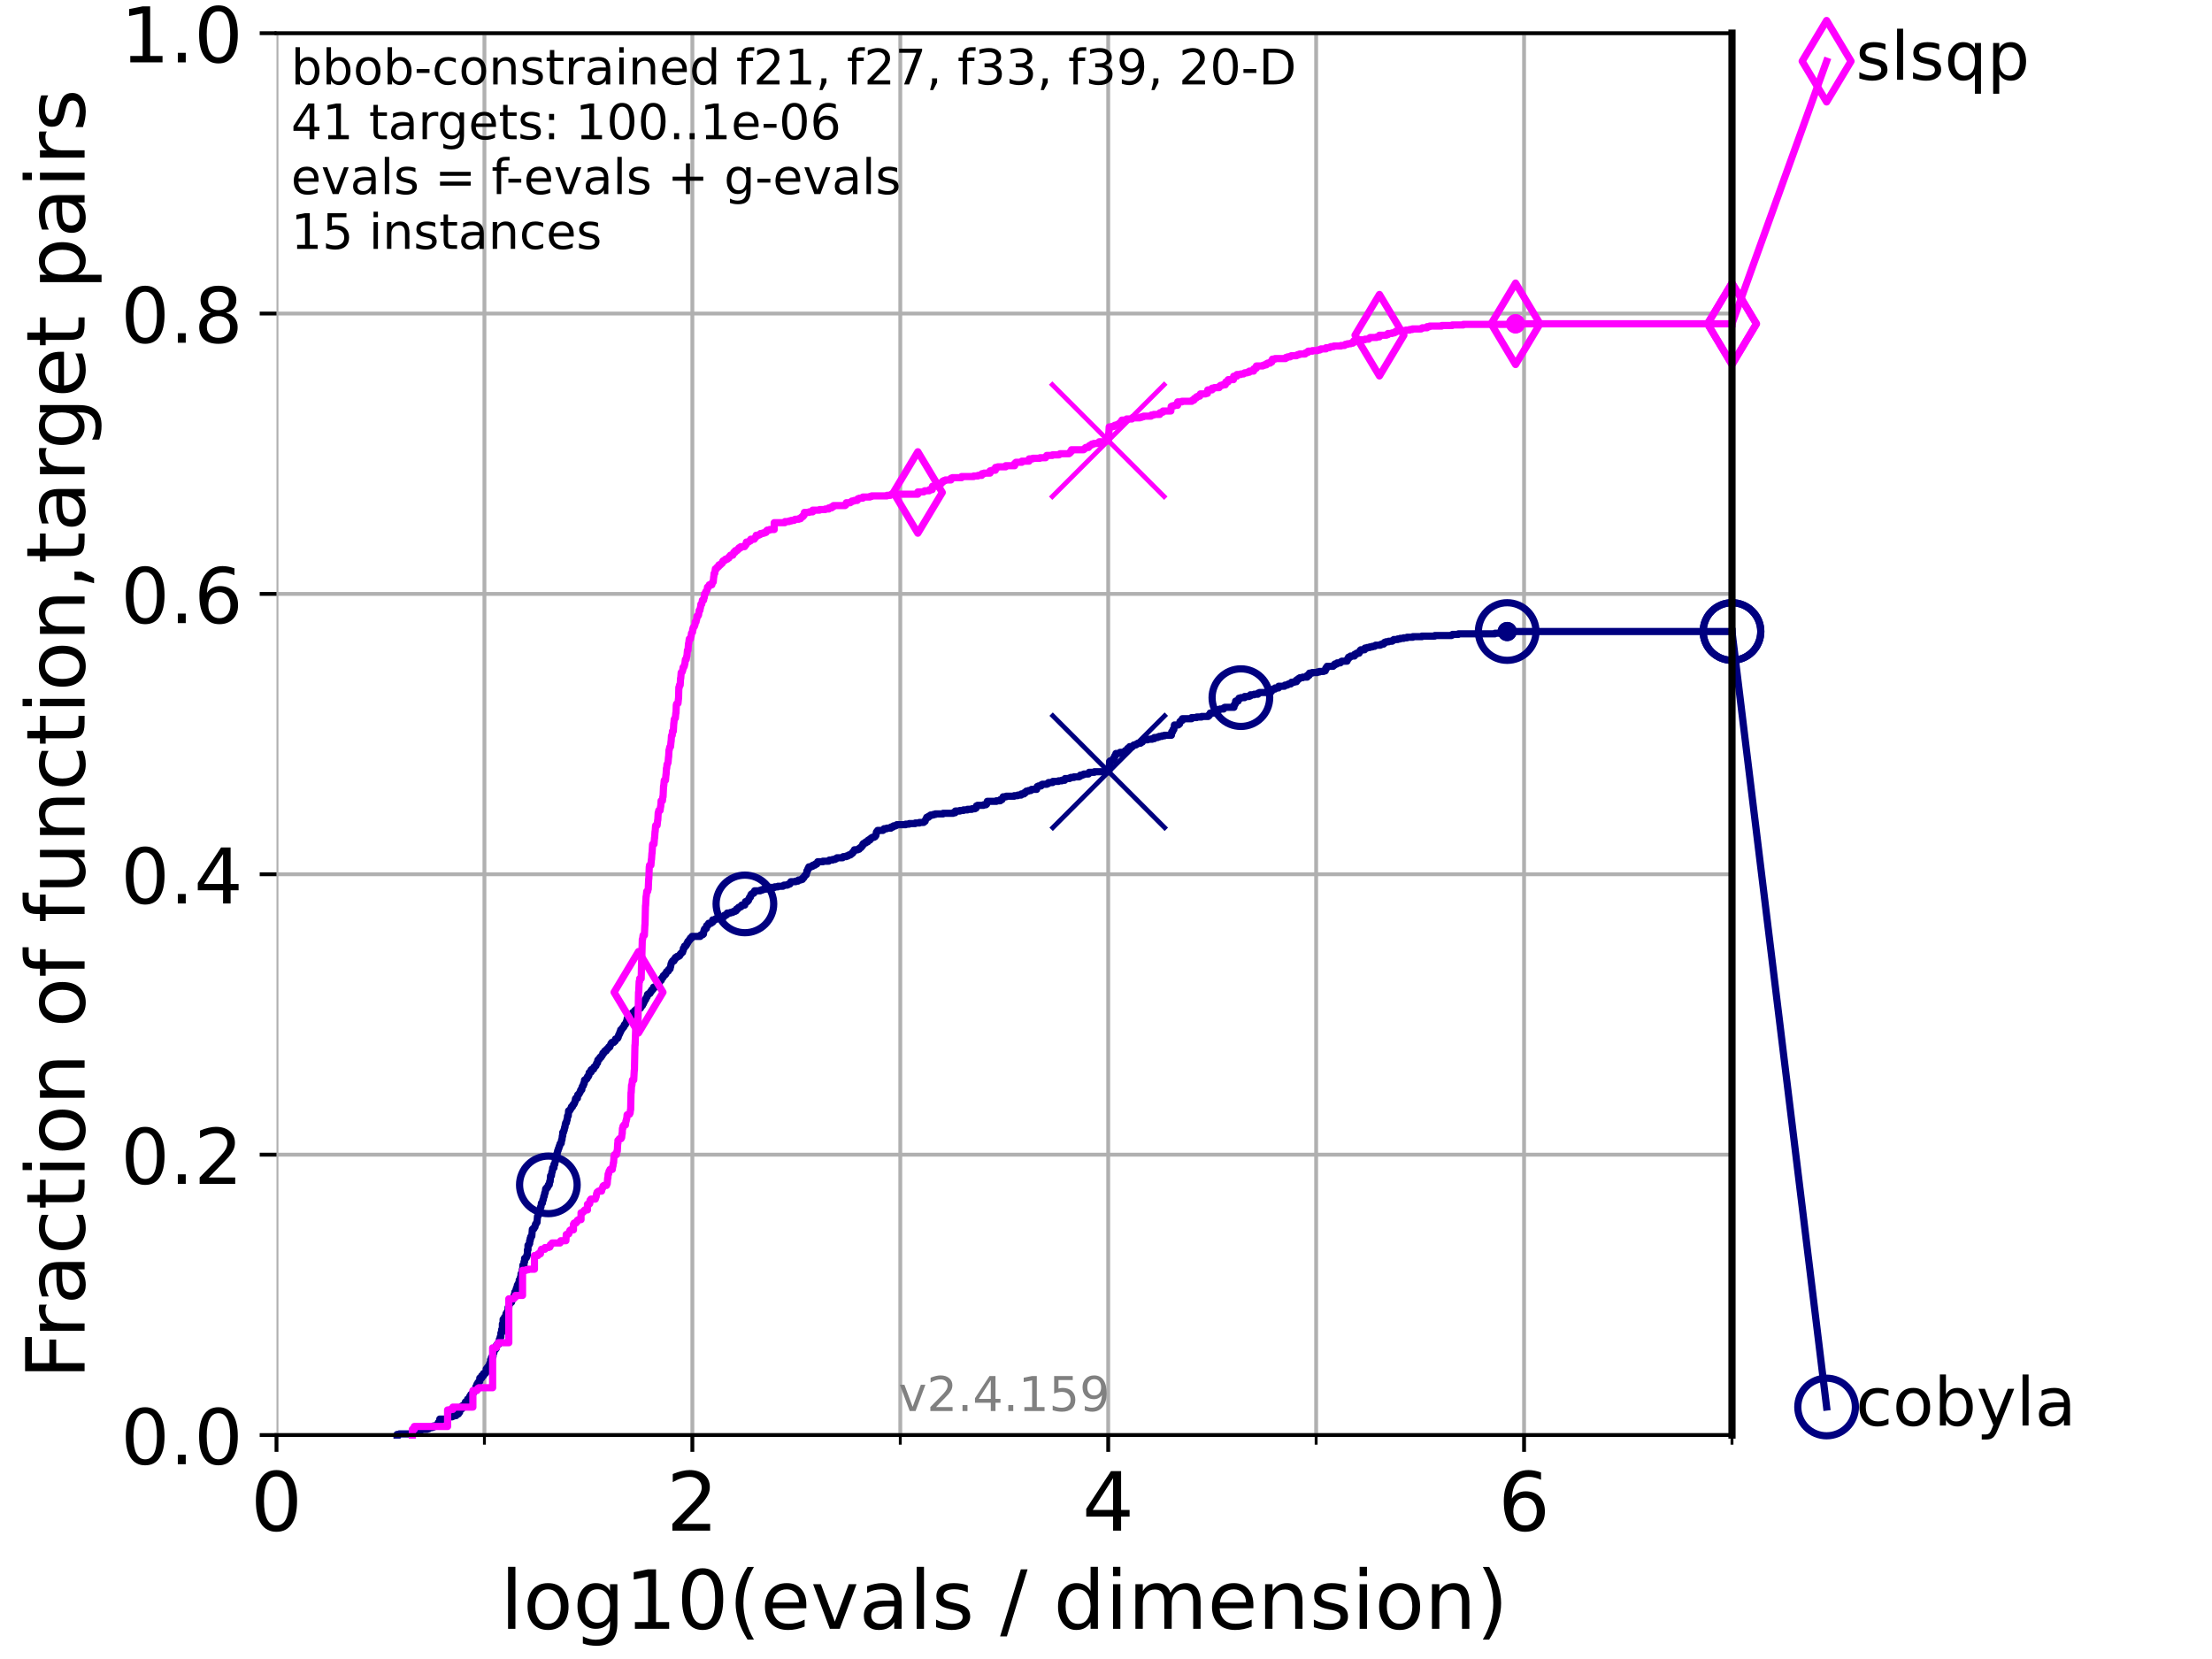 <?xml version="1.0" encoding="utf-8" standalone="no"?>
<!DOCTYPE svg PUBLIC "-//W3C//DTD SVG 1.1//EN"
  "http://www.w3.org/Graphics/SVG/1.1/DTD/svg11.dtd">
<!-- Created with matplotlib (https://matplotlib.org/) -->
<svg height="345.6pt" version="1.1" viewBox="0 0 460.8 345.6" width="460.8pt" xmlns="http://www.w3.org/2000/svg" xmlns:xlink="http://www.w3.org/1999/xlink">
 <defs>
  <style type="text/css">*{stroke-linecap:butt;stroke-linejoin:round;}</style>
 </defs>
 <g id="figure_1">
  <g id="patch_1">
   <path d="M 0 345.6 
L 460.8 345.6 
L 460.8 0 
L 0 0 
z
" style="fill:#ffffff;"/>
  </g>
  <g id="axes_1">
   <g id="patch_2">
    <path d="M 57.6 298.944 
L 360.806 298.944 
L 360.806 6.912 
L 57.6 6.912 
z
" style="fill:#ffffff;"/>
   </g>
   <g id="matplotlib.axis_1">
    <g id="xtick_1">
     <g id="line2d_1">
      <path clip-path="url(#p5760066806)" d="M 57.6 298.944 
L 57.6 6.912 
" style="fill:none;stroke:#b0b0b0;stroke-linecap:square;stroke-width:0.8;"/>
     </g>
     <g id="line2d_2">
      <defs>
       <path d="M 0 0 
L 0 3.5 
" id="mbb621f3a7a" style="stroke:#000000;stroke-width:0.8;"/>
      </defs>
      <g>
       <use style="stroke:#000000;stroke-width:0.8;" x="57.6" xlink:href="#mbb621f3a7a" y="298.944"/>
      </g>
     </g>
     <g id="text_1">
      <!-- 0 -->
      <g transform="translate(52.192 318.861)scale(0.17 -0.17)">
       <defs>
        <path d="M 31.781 66.406 
Q 24.172 66.406 20.328 58.906 
Q 16.5 51.422 16.5 36.375 
Q 16.5 21.391 20.328 13.891 
Q 24.172 6.391 31.781 6.391 
Q 39.453 6.391 43.281 13.891 
Q 47.125 21.391 47.125 36.375 
Q 47.125 51.422 43.281 58.906 
Q 39.453 66.406 31.781 66.406 
z
M 31.781 74.219 
Q 44.047 74.219 50.516 64.516 
Q 56.984 54.828 56.984 36.375 
Q 56.984 17.969 50.516 8.266 
Q 44.047 -1.422 31.781 -1.422 
Q 19.531 -1.422 13.062 8.266 
Q 6.594 17.969 6.594 36.375 
Q 6.594 54.828 13.062 64.516 
Q 19.531 74.219 31.781 74.219 
z
" id="DejaVuSans-48"/>
       </defs>
       <use xlink:href="#DejaVuSans-48"/>
      </g>
     </g>
    </g>
    <g id="xtick_2">
     <g id="line2d_3">
      <path clip-path="url(#p5760066806)" d="M 144.23 298.944 
L 144.23 6.912 
" style="fill:none;stroke:#b0b0b0;stroke-linecap:square;stroke-width:0.8;"/>
     </g>
     <g id="line2d_4">
      <g>
       <use style="stroke:#000000;stroke-width:0.8;" x="144.23" xlink:href="#mbb621f3a7a" y="298.944"/>
      </g>
     </g>
     <g id="text_2">
      <!-- 2 -->
      <g transform="translate(138.822 318.861)scale(0.17 -0.17)">
       <defs>
        <path d="M 19.188 8.297 
L 53.609 8.297 
L 53.609 0 
L 7.328 0 
L 7.328 8.297 
Q 12.938 14.109 22.625 23.891 
Q 32.328 33.688 34.812 36.531 
Q 39.547 41.844 41.422 45.531 
Q 43.312 49.219 43.312 52.781 
Q 43.312 58.594 39.234 62.25 
Q 35.156 65.922 28.609 65.922 
Q 23.969 65.922 18.812 64.312 
Q 13.672 62.703 7.812 59.422 
L 7.812 69.391 
Q 13.766 71.781 18.938 73 
Q 24.125 74.219 28.422 74.219 
Q 39.75 74.219 46.484 68.547 
Q 53.219 62.891 53.219 53.422 
Q 53.219 48.922 51.531 44.891 
Q 49.859 40.875 45.406 35.406 
Q 44.188 33.984 37.641 27.219 
Q 31.109 20.453 19.188 8.297 
z
" id="DejaVuSans-50"/>
       </defs>
       <use xlink:href="#DejaVuSans-50"/>
      </g>
     </g>
    </g>
    <g id="xtick_3">
     <g id="line2d_5">
      <path clip-path="url(#p5760066806)" d="M 230.861 298.944 
L 230.861 6.912 
" style="fill:none;stroke:#b0b0b0;stroke-linecap:square;stroke-width:0.8;"/>
     </g>
     <g id="line2d_6">
      <g>
       <use style="stroke:#000000;stroke-width:0.8;" x="230.861" xlink:href="#mbb621f3a7a" y="298.944"/>
      </g>
     </g>
     <g id="text_3">
      <!-- 4 -->
      <g transform="translate(225.453 318.861)scale(0.17 -0.17)">
       <defs>
        <path d="M 37.797 64.312 
L 12.891 25.391 
L 37.797 25.391 
z
M 35.203 72.906 
L 47.609 72.906 
L 47.609 25.391 
L 58.016 25.391 
L 58.016 17.188 
L 47.609 17.188 
L 47.609 0 
L 37.797 0 
L 37.797 17.188 
L 4.891 17.188 
L 4.891 26.703 
z
" id="DejaVuSans-52"/>
       </defs>
       <use xlink:href="#DejaVuSans-52"/>
      </g>
     </g>
    </g>
    <g id="xtick_4">
     <g id="line2d_7">
      <path clip-path="url(#p5760066806)" d="M 317.491 298.944 
L 317.491 6.912 
" style="fill:none;stroke:#b0b0b0;stroke-linecap:square;stroke-width:0.8;"/>
     </g>
     <g id="line2d_8">
      <g>
       <use style="stroke:#000000;stroke-width:0.8;" x="317.491" xlink:href="#mbb621f3a7a" y="298.944"/>
      </g>
     </g>
     <g id="text_4">
      <!-- 6 -->
      <g transform="translate(312.083 318.861)scale(0.17 -0.17)">
       <defs>
        <path d="M 33.016 40.375 
Q 26.375 40.375 22.484 35.828 
Q 18.609 31.297 18.609 23.391 
Q 18.609 15.531 22.484 10.953 
Q 26.375 6.391 33.016 6.391 
Q 39.656 6.391 43.531 10.953 
Q 47.406 15.531 47.406 23.391 
Q 47.406 31.297 43.531 35.828 
Q 39.656 40.375 33.016 40.375 
z
M 52.594 71.297 
L 52.594 62.312 
Q 48.875 64.062 45.094 64.984 
Q 41.312 65.922 37.594 65.922 
Q 27.828 65.922 22.672 59.328 
Q 17.531 52.734 16.797 39.406 
Q 19.672 43.656 24.016 45.922 
Q 28.375 48.188 33.594 48.188 
Q 44.578 48.188 50.953 41.516 
Q 57.328 34.859 57.328 23.391 
Q 57.328 12.156 50.688 5.359 
Q 44.047 -1.422 33.016 -1.422 
Q 20.359 -1.422 13.672 8.266 
Q 6.984 17.969 6.984 36.375 
Q 6.984 53.656 15.188 63.938 
Q 23.391 74.219 37.203 74.219 
Q 40.922 74.219 44.703 73.484 
Q 48.484 72.75 52.594 71.297 
z
" id="DejaVuSans-54"/>
       </defs>
       <use xlink:href="#DejaVuSans-54"/>
      </g>
     </g>
    </g>
    <g id="xtick_5">
     <g id="line2d_9">
      <path clip-path="url(#p5760066806)" d="M 100.915 298.944 
L 100.915 6.912 
" style="fill:none;stroke:#b0b0b0;stroke-linecap:square;stroke-width:0.8;"/>
     </g>
     <g id="line2d_10">
      <defs>
       <path d="M 0 0 
L 0 2 
" id="ma56344ccf4" style="stroke:#000000;stroke-width:0.6;"/>
      </defs>
      <g>
       <use style="stroke:#000000;stroke-width:0.6;" x="100.915" xlink:href="#ma56344ccf4" y="298.944"/>
      </g>
     </g>
    </g>
    <g id="xtick_6">
     <g id="line2d_11">
      <path clip-path="url(#p5760066806)" d="M 187.546 298.944 
L 187.546 6.912 
" style="fill:none;stroke:#b0b0b0;stroke-linecap:square;stroke-width:0.8;"/>
     </g>
     <g id="line2d_12">
      <g>
       <use style="stroke:#000000;stroke-width:0.6;" x="187.546" xlink:href="#ma56344ccf4" y="298.944"/>
      </g>
     </g>
    </g>
    <g id="xtick_7">
     <g id="line2d_13">
      <path clip-path="url(#p5760066806)" d="M 274.176 298.944 
L 274.176 6.912 
" style="fill:none;stroke:#b0b0b0;stroke-linecap:square;stroke-width:0.8;"/>
     </g>
     <g id="line2d_14">
      <g>
       <use style="stroke:#000000;stroke-width:0.6;" x="274.176" xlink:href="#ma56344ccf4" y="298.944"/>
      </g>
     </g>
    </g>
    <g id="xtick_8">
     <g id="line2d_15">
      <path clip-path="url(#p5760066806)" d="M 360.806 298.944 
L 360.806 6.912 
" style="fill:none;stroke:#b0b0b0;stroke-linecap:square;stroke-width:0.8;"/>
     </g>
     <g id="line2d_16">
      <g>
       <use style="stroke:#000000;stroke-width:0.6;" x="360.806" xlink:href="#ma56344ccf4" y="298.944"/>
      </g>
     </g>
    </g>
    <g id="text_5">
     <!-- log10(evals / dimension) -->
     <g transform="translate(104.239 339.314)scale(0.17 -0.17)">
      <defs>
       <path d="M 9.422 75.984 
L 18.406 75.984 
L 18.406 0 
L 9.422 0 
z
" id="DejaVuSans-108"/>
       <path d="M 30.609 48.391 
Q 23.391 48.391 19.188 42.75 
Q 14.984 37.109 14.984 27.297 
Q 14.984 17.484 19.156 11.844 
Q 23.344 6.203 30.609 6.203 
Q 37.797 6.203 41.984 11.859 
Q 46.188 17.531 46.188 27.297 
Q 46.188 37.016 41.984 42.703 
Q 37.797 48.391 30.609 48.391 
z
M 30.609 56 
Q 42.328 56 49.016 48.375 
Q 55.719 40.766 55.719 27.297 
Q 55.719 13.875 49.016 6.219 
Q 42.328 -1.422 30.609 -1.422 
Q 18.844 -1.422 12.172 6.219 
Q 5.516 13.875 5.516 27.297 
Q 5.516 40.766 12.172 48.375 
Q 18.844 56 30.609 56 
z
" id="DejaVuSans-111"/>
       <path d="M 45.406 27.984 
Q 45.406 37.75 41.375 43.109 
Q 37.359 48.484 30.078 48.484 
Q 22.859 48.484 18.828 43.109 
Q 14.797 37.75 14.797 27.984 
Q 14.797 18.266 18.828 12.891 
Q 22.859 7.516 30.078 7.516 
Q 37.359 7.516 41.375 12.891 
Q 45.406 18.266 45.406 27.984 
z
M 54.391 6.781 
Q 54.391 -7.172 48.188 -13.984 
Q 42 -20.797 29.203 -20.797 
Q 24.469 -20.797 20.266 -20.094 
Q 16.062 -19.391 12.109 -17.922 
L 12.109 -9.188 
Q 16.062 -11.328 19.922 -12.344 
Q 23.781 -13.375 27.781 -13.375 
Q 36.625 -13.375 41.016 -8.766 
Q 45.406 -4.156 45.406 5.172 
L 45.406 9.625 
Q 42.625 4.781 38.281 2.391 
Q 33.938 0 27.875 0 
Q 17.828 0 11.672 7.656 
Q 5.516 15.328 5.516 27.984 
Q 5.516 40.672 11.672 48.328 
Q 17.828 56 27.875 56 
Q 33.938 56 38.281 53.609 
Q 42.625 51.219 45.406 46.391 
L 45.406 54.688 
L 54.391 54.688 
z
" id="DejaVuSans-103"/>
       <path d="M 12.406 8.297 
L 28.516 8.297 
L 28.516 63.922 
L 10.984 60.406 
L 10.984 69.391 
L 28.422 72.906 
L 38.281 72.906 
L 38.281 8.297 
L 54.391 8.297 
L 54.391 0 
L 12.406 0 
z
" id="DejaVuSans-49"/>
       <path d="M 31 75.875 
Q 24.469 64.656 21.281 53.656 
Q 18.109 42.672 18.109 31.391 
Q 18.109 20.125 21.312 9.062 
Q 24.516 -2 31 -13.188 
L 23.188 -13.188 
Q 15.875 -1.703 12.234 9.375 
Q 8.594 20.453 8.594 31.391 
Q 8.594 42.281 12.203 53.312 
Q 15.828 64.359 23.188 75.875 
z
" id="DejaVuSans-40"/>
       <path d="M 56.203 29.594 
L 56.203 25.203 
L 14.891 25.203 
Q 15.484 15.922 20.484 11.062 
Q 25.484 6.203 34.422 6.203 
Q 39.594 6.203 44.453 7.469 
Q 49.312 8.734 54.109 11.281 
L 54.109 2.781 
Q 49.266 0.734 44.188 -0.344 
Q 39.109 -1.422 33.891 -1.422 
Q 20.797 -1.422 13.156 6.188 
Q 5.516 13.812 5.516 26.812 
Q 5.516 40.234 12.766 48.109 
Q 20.016 56 32.328 56 
Q 43.359 56 49.781 48.891 
Q 56.203 41.797 56.203 29.594 
z
M 47.219 32.234 
Q 47.125 39.594 43.094 43.984 
Q 39.062 48.391 32.422 48.391 
Q 24.906 48.391 20.391 44.141 
Q 15.875 39.891 15.188 32.172 
z
" id="DejaVuSans-101"/>
       <path d="M 2.984 54.688 
L 12.5 54.688 
L 29.594 8.797 
L 46.688 54.688 
L 56.203 54.688 
L 35.688 0 
L 23.484 0 
z
" id="DejaVuSans-118"/>
       <path d="M 34.281 27.484 
Q 23.391 27.484 19.188 25 
Q 14.984 22.516 14.984 16.5 
Q 14.984 11.719 18.141 8.906 
Q 21.297 6.109 26.703 6.109 
Q 34.188 6.109 38.703 11.406 
Q 43.219 16.703 43.219 25.484 
L 43.219 27.484 
z
M 52.203 31.203 
L 52.203 0 
L 43.219 0 
L 43.219 8.297 
Q 40.141 3.328 35.547 0.953 
Q 30.953 -1.422 24.312 -1.422 
Q 15.922 -1.422 10.953 3.297 
Q 6 8.016 6 15.922 
Q 6 25.141 12.172 29.828 
Q 18.359 34.516 30.609 34.516 
L 43.219 34.516 
L 43.219 35.406 
Q 43.219 41.609 39.141 45 
Q 35.062 48.391 27.688 48.391 
Q 23 48.391 18.547 47.266 
Q 14.109 46.141 10.016 43.891 
L 10.016 52.203 
Q 14.938 54.109 19.578 55.047 
Q 24.219 56 28.609 56 
Q 40.484 56 46.344 49.844 
Q 52.203 43.703 52.203 31.203 
z
" id="DejaVuSans-97"/>
       <path d="M 44.281 53.078 
L 44.281 44.578 
Q 40.484 46.531 36.375 47.5 
Q 32.281 48.484 27.875 48.484 
Q 21.188 48.484 17.844 46.438 
Q 14.5 44.391 14.5 40.281 
Q 14.5 37.156 16.891 35.375 
Q 19.281 33.594 26.516 31.984 
L 29.594 31.297 
Q 39.156 29.25 43.188 25.516 
Q 47.219 21.781 47.219 15.094 
Q 47.219 7.469 41.188 3.016 
Q 35.156 -1.422 24.609 -1.422 
Q 20.219 -1.422 15.453 -0.562 
Q 10.688 0.297 5.422 2 
L 5.422 11.281 
Q 10.406 8.688 15.234 7.391 
Q 20.062 6.109 24.812 6.109 
Q 31.156 6.109 34.562 8.281 
Q 37.984 10.453 37.984 14.406 
Q 37.984 18.062 35.516 20.016 
Q 33.062 21.969 24.703 23.781 
L 21.578 24.516 
Q 13.234 26.266 9.516 29.906 
Q 5.812 33.547 5.812 39.891 
Q 5.812 47.609 11.281 51.797 
Q 16.75 56 26.812 56 
Q 31.781 56 36.172 55.266 
Q 40.578 54.547 44.281 53.078 
z
" id="DejaVuSans-115"/>
       <path id="DejaVuSans-32"/>
       <path d="M 25.391 72.906 
L 33.688 72.906 
L 8.297 -9.281 
L 0 -9.281 
z
" id="DejaVuSans-47"/>
       <path d="M 45.406 46.391 
L 45.406 75.984 
L 54.391 75.984 
L 54.391 0 
L 45.406 0 
L 45.406 8.203 
Q 42.578 3.328 38.25 0.953 
Q 33.938 -1.422 27.875 -1.422 
Q 17.969 -1.422 11.734 6.484 
Q 5.516 14.406 5.516 27.297 
Q 5.516 40.188 11.734 48.094 
Q 17.969 56 27.875 56 
Q 33.938 56 38.25 53.625 
Q 42.578 51.266 45.406 46.391 
z
M 14.797 27.297 
Q 14.797 17.391 18.875 11.75 
Q 22.953 6.109 30.078 6.109 
Q 37.203 6.109 41.297 11.75 
Q 45.406 17.391 45.406 27.297 
Q 45.406 37.203 41.297 42.844 
Q 37.203 48.484 30.078 48.484 
Q 22.953 48.484 18.875 42.844 
Q 14.797 37.203 14.797 27.297 
z
" id="DejaVuSans-100"/>
       <path d="M 9.422 54.688 
L 18.406 54.688 
L 18.406 0 
L 9.422 0 
z
M 9.422 75.984 
L 18.406 75.984 
L 18.406 64.594 
L 9.422 64.594 
z
" id="DejaVuSans-105"/>
       <path d="M 52 44.188 
Q 55.375 50.25 60.062 53.125 
Q 64.75 56 71.094 56 
Q 79.641 56 84.281 50.016 
Q 88.922 44.047 88.922 33.016 
L 88.922 0 
L 79.891 0 
L 79.891 32.719 
Q 79.891 40.578 77.094 44.375 
Q 74.312 48.188 68.609 48.188 
Q 61.625 48.188 57.562 43.547 
Q 53.516 38.922 53.516 30.906 
L 53.516 0 
L 44.484 0 
L 44.484 32.719 
Q 44.484 40.625 41.703 44.406 
Q 38.922 48.188 33.109 48.188 
Q 26.219 48.188 22.156 43.531 
Q 18.109 38.875 18.109 30.906 
L 18.109 0 
L 9.078 0 
L 9.078 54.688 
L 18.109 54.688 
L 18.109 46.188 
Q 21.188 51.219 25.484 53.609 
Q 29.781 56 35.688 56 
Q 41.656 56 45.828 52.969 
Q 50 49.953 52 44.188 
z
" id="DejaVuSans-109"/>
       <path d="M 54.891 33.016 
L 54.891 0 
L 45.906 0 
L 45.906 32.719 
Q 45.906 40.484 42.875 44.328 
Q 39.844 48.188 33.797 48.188 
Q 26.516 48.188 22.312 43.547 
Q 18.109 38.922 18.109 30.906 
L 18.109 0 
L 9.078 0 
L 9.078 54.688 
L 18.109 54.688 
L 18.109 46.188 
Q 21.344 51.125 25.703 53.562 
Q 30.078 56 35.797 56 
Q 45.219 56 50.047 50.172 
Q 54.891 44.344 54.891 33.016 
z
" id="DejaVuSans-110"/>
       <path d="M 8.016 75.875 
L 15.828 75.875 
Q 23.141 64.359 26.781 53.312 
Q 30.422 42.281 30.422 31.391 
Q 30.422 20.453 26.781 9.375 
Q 23.141 -1.703 15.828 -13.188 
L 8.016 -13.188 
Q 14.5 -2 17.703 9.062 
Q 20.906 20.125 20.906 31.391 
Q 20.906 42.672 17.703 53.656 
Q 14.5 64.656 8.016 75.875 
z
" id="DejaVuSans-41"/>
      </defs>
      <use xlink:href="#DejaVuSans-108"/>
      <use x="27.783" xlink:href="#DejaVuSans-111"/>
      <use x="88.965" xlink:href="#DejaVuSans-103"/>
      <use x="152.441" xlink:href="#DejaVuSans-49"/>
      <use x="216.064" xlink:href="#DejaVuSans-48"/>
      <use x="279.688" xlink:href="#DejaVuSans-40"/>
      <use x="318.701" xlink:href="#DejaVuSans-101"/>
      <use x="380.225" xlink:href="#DejaVuSans-118"/>
      <use x="439.404" xlink:href="#DejaVuSans-97"/>
      <use x="500.684" xlink:href="#DejaVuSans-108"/>
      <use x="528.467" xlink:href="#DejaVuSans-115"/>
      <use x="580.566" xlink:href="#DejaVuSans-32"/>
      <use x="612.354" xlink:href="#DejaVuSans-47"/>
      <use x="646.045" xlink:href="#DejaVuSans-32"/>
      <use x="677.832" xlink:href="#DejaVuSans-100"/>
      <use x="741.309" xlink:href="#DejaVuSans-105"/>
      <use x="769.092" xlink:href="#DejaVuSans-109"/>
      <use x="866.504" xlink:href="#DejaVuSans-101"/>
      <use x="928.027" xlink:href="#DejaVuSans-110"/>
      <use x="991.406" xlink:href="#DejaVuSans-115"/>
      <use x="1043.506" xlink:href="#DejaVuSans-105"/>
      <use x="1071.289" xlink:href="#DejaVuSans-111"/>
      <use x="1132.471" xlink:href="#DejaVuSans-110"/>
      <use x="1195.85" xlink:href="#DejaVuSans-41"/>
     </g>
    </g>
   </g>
   <g id="matplotlib.axis_2">
    <g id="ytick_1">
     <g id="line2d_17">
      <path clip-path="url(#p5760066806)" d="M 57.6 298.944 
L 360.806 298.944 
" style="fill:none;stroke:#b0b0b0;stroke-linecap:square;stroke-width:0.8;"/>
     </g>
     <g id="line2d_18">
      <defs>
       <path d="M 0 0 
L -3.5 0 
" id="m3457b42cd1" style="stroke:#000000;stroke-width:0.8;"/>
      </defs>
      <g>
       <use style="stroke:#000000;stroke-width:0.8;" x="57.6" xlink:href="#m3457b42cd1" y="298.944"/>
      </g>
     </g>
     <g id="text_6">
      <!-- 0.0 -->
      <g transform="translate(25.155 305.023)scale(0.16 -0.16)">
       <defs>
        <path d="M 10.688 12.406 
L 21 12.406 
L 21 0 
L 10.688 0 
z
" id="DejaVuSans-46"/>
       </defs>
       <use xlink:href="#DejaVuSans-48"/>
       <use x="63.623" xlink:href="#DejaVuSans-46"/>
       <use x="95.41" xlink:href="#DejaVuSans-48"/>
      </g>
     </g>
    </g>
    <g id="ytick_2">
     <g id="line2d_19">
      <path clip-path="url(#p5760066806)" d="M 57.6 240.538 
L 360.806 240.538 
" style="fill:none;stroke:#b0b0b0;stroke-linecap:square;stroke-width:0.8;"/>
     </g>
     <g id="line2d_20">
      <g>
       <use style="stroke:#000000;stroke-width:0.8;" x="57.6" xlink:href="#m3457b42cd1" y="240.538"/>
      </g>
     </g>
     <g id="text_7">
      <!-- 0.2 -->
      <g transform="translate(25.155 246.616)scale(0.16 -0.16)">
       <use xlink:href="#DejaVuSans-48"/>
       <use x="63.623" xlink:href="#DejaVuSans-46"/>
       <use x="95.41" xlink:href="#DejaVuSans-50"/>
      </g>
     </g>
    </g>
    <g id="ytick_3">
     <g id="line2d_21">
      <path clip-path="url(#p5760066806)" d="M 57.6 182.131 
L 360.806 182.131 
" style="fill:none;stroke:#b0b0b0;stroke-linecap:square;stroke-width:0.8;"/>
     </g>
     <g id="line2d_22">
      <g>
       <use style="stroke:#000000;stroke-width:0.8;" x="57.6" xlink:href="#m3457b42cd1" y="182.131"/>
      </g>
     </g>
     <g id="text_8">
      <!-- 0.4 -->
      <g transform="translate(25.155 188.21)scale(0.16 -0.16)">
       <use xlink:href="#DejaVuSans-48"/>
       <use x="63.623" xlink:href="#DejaVuSans-46"/>
       <use x="95.41" xlink:href="#DejaVuSans-52"/>
      </g>
     </g>
    </g>
    <g id="ytick_4">
     <g id="line2d_23">
      <path clip-path="url(#p5760066806)" d="M 57.6 123.725 
L 360.806 123.725 
" style="fill:none;stroke:#b0b0b0;stroke-linecap:square;stroke-width:0.8;"/>
     </g>
     <g id="line2d_24">
      <g>
       <use style="stroke:#000000;stroke-width:0.8;" x="57.6" xlink:href="#m3457b42cd1" y="123.725"/>
      </g>
     </g>
     <g id="text_9">
      <!-- 0.6 -->
      <g transform="translate(25.155 129.804)scale(0.16 -0.16)">
       <use xlink:href="#DejaVuSans-48"/>
       <use x="63.623" xlink:href="#DejaVuSans-46"/>
       <use x="95.41" xlink:href="#DejaVuSans-54"/>
      </g>
     </g>
    </g>
    <g id="ytick_5">
     <g id="line2d_25">
      <path clip-path="url(#p5760066806)" d="M 57.6 65.318 
L 360.806 65.318 
" style="fill:none;stroke:#b0b0b0;stroke-linecap:square;stroke-width:0.8;"/>
     </g>
     <g id="line2d_26">
      <g>
       <use style="stroke:#000000;stroke-width:0.8;" x="57.6" xlink:href="#m3457b42cd1" y="65.318"/>
      </g>
     </g>
     <g id="text_10">
      <!-- 0.8 -->
      <g transform="translate(25.155 71.397)scale(0.16 -0.16)">
       <defs>
        <path d="M 31.781 34.625 
Q 24.75 34.625 20.719 30.859 
Q 16.703 27.094 16.703 20.516 
Q 16.703 13.922 20.719 10.156 
Q 24.75 6.391 31.781 6.391 
Q 38.812 6.391 42.859 10.172 
Q 46.922 13.969 46.922 20.516 
Q 46.922 27.094 42.891 30.859 
Q 38.875 34.625 31.781 34.625 
z
M 21.922 38.812 
Q 15.578 40.375 12.031 44.719 
Q 8.5 49.078 8.5 55.328 
Q 8.5 64.062 14.719 69.141 
Q 20.953 74.219 31.781 74.219 
Q 42.672 74.219 48.875 69.141 
Q 55.078 64.062 55.078 55.328 
Q 55.078 49.078 51.531 44.719 
Q 48 40.375 41.703 38.812 
Q 48.828 37.156 52.797 32.312 
Q 56.781 27.484 56.781 20.516 
Q 56.781 9.906 50.312 4.234 
Q 43.844 -1.422 31.781 -1.422 
Q 19.734 -1.422 13.25 4.234 
Q 6.781 9.906 6.781 20.516 
Q 6.781 27.484 10.781 32.312 
Q 14.797 37.156 21.922 38.812 
z
M 18.312 54.391 
Q 18.312 48.734 21.844 45.562 
Q 25.391 42.391 31.781 42.391 
Q 38.141 42.391 41.719 45.562 
Q 45.312 48.734 45.312 54.391 
Q 45.312 60.062 41.719 63.234 
Q 38.141 66.406 31.781 66.406 
Q 25.391 66.406 21.844 63.234 
Q 18.312 60.062 18.312 54.391 
z
" id="DejaVuSans-56"/>
       </defs>
       <use xlink:href="#DejaVuSans-48"/>
       <use x="63.623" xlink:href="#DejaVuSans-46"/>
       <use x="95.41" xlink:href="#DejaVuSans-56"/>
      </g>
     </g>
    </g>
    <g id="ytick_6">
     <g id="line2d_27">
      <path clip-path="url(#p5760066806)" d="M 57.6 6.912 
L 360.806 6.912 
" style="fill:none;stroke:#b0b0b0;stroke-linecap:square;stroke-width:0.8;"/>
     </g>
     <g id="line2d_28">
      <g>
       <use style="stroke:#000000;stroke-width:0.8;" x="57.6" xlink:href="#m3457b42cd1" y="6.912"/>
      </g>
     </g>
     <g id="text_11">
      <!-- 1.0 -->
      <g transform="translate(25.155 12.991)scale(0.16 -0.16)">
       <use xlink:href="#DejaVuSans-49"/>
       <use x="63.623" xlink:href="#DejaVuSans-46"/>
       <use x="95.41" xlink:href="#DejaVuSans-48"/>
      </g>
     </g>
    </g>
    <g id="text_12">
     <!-- Fraction of function,target pairs -->
     <g transform="translate(17.62 287.313)rotate(-90)scale(0.17 -0.17)">
      <defs>
       <path d="M 9.812 72.906 
L 51.703 72.906 
L 51.703 64.594 
L 19.672 64.594 
L 19.672 43.109 
L 48.578 43.109 
L 48.578 34.812 
L 19.672 34.812 
L 19.672 0 
L 9.812 0 
z
" id="DejaVuSans-70"/>
       <path d="M 41.109 46.297 
Q 39.594 47.172 37.812 47.578 
Q 36.031 48 33.891 48 
Q 26.266 48 22.188 43.047 
Q 18.109 38.094 18.109 28.812 
L 18.109 0 
L 9.078 0 
L 9.078 54.688 
L 18.109 54.688 
L 18.109 46.188 
Q 20.953 51.172 25.484 53.578 
Q 30.031 56 36.531 56 
Q 37.453 56 38.578 55.875 
Q 39.703 55.766 41.062 55.516 
z
" id="DejaVuSans-114"/>
       <path d="M 48.781 52.594 
L 48.781 44.188 
Q 44.969 46.297 41.141 47.344 
Q 37.312 48.391 33.406 48.391 
Q 24.656 48.391 19.812 42.844 
Q 14.984 37.312 14.984 27.297 
Q 14.984 17.281 19.812 11.734 
Q 24.656 6.203 33.406 6.203 
Q 37.312 6.203 41.141 7.25 
Q 44.969 8.297 48.781 10.406 
L 48.781 2.094 
Q 45.016 0.344 40.984 -0.531 
Q 36.969 -1.422 32.422 -1.422 
Q 20.062 -1.422 12.781 6.344 
Q 5.516 14.109 5.516 27.297 
Q 5.516 40.672 12.859 48.328 
Q 20.219 56 33.016 56 
Q 37.156 56 41.109 55.141 
Q 45.062 54.297 48.781 52.594 
z
" id="DejaVuSans-99"/>
       <path d="M 18.312 70.219 
L 18.312 54.688 
L 36.812 54.688 
L 36.812 47.703 
L 18.312 47.703 
L 18.312 18.016 
Q 18.312 11.328 20.141 9.422 
Q 21.969 7.516 27.594 7.516 
L 36.812 7.516 
L 36.812 0 
L 27.594 0 
Q 17.188 0 13.234 3.875 
Q 9.281 7.766 9.281 18.016 
L 9.281 47.703 
L 2.688 47.703 
L 2.688 54.688 
L 9.281 54.688 
L 9.281 70.219 
z
" id="DejaVuSans-116"/>
       <path d="M 37.109 75.984 
L 37.109 68.5 
L 28.516 68.5 
Q 23.688 68.5 21.797 66.547 
Q 19.922 64.594 19.922 59.516 
L 19.922 54.688 
L 34.719 54.688 
L 34.719 47.703 
L 19.922 47.703 
L 19.922 0 
L 10.891 0 
L 10.891 47.703 
L 2.297 47.703 
L 2.297 54.688 
L 10.891 54.688 
L 10.891 58.5 
Q 10.891 67.625 15.141 71.797 
Q 19.391 75.984 28.609 75.984 
z
" id="DejaVuSans-102"/>
       <path d="M 8.5 21.578 
L 8.5 54.688 
L 17.484 54.688 
L 17.484 21.922 
Q 17.484 14.156 20.5 10.266 
Q 23.531 6.391 29.594 6.391 
Q 36.859 6.391 41.078 11.031 
Q 45.312 15.672 45.312 23.688 
L 45.312 54.688 
L 54.297 54.688 
L 54.297 0 
L 45.312 0 
L 45.312 8.406 
Q 42.047 3.422 37.719 1 
Q 33.406 -1.422 27.688 -1.422 
Q 18.266 -1.422 13.375 4.438 
Q 8.5 10.297 8.5 21.578 
z
M 31.109 56 
z
" id="DejaVuSans-117"/>
       <path d="M 11.719 12.406 
L 22.016 12.406 
L 22.016 4 
L 14.016 -11.625 
L 7.719 -11.625 
L 11.719 4 
z
" id="DejaVuSans-44"/>
       <path d="M 18.109 8.203 
L 18.109 -20.797 
L 9.078 -20.797 
L 9.078 54.688 
L 18.109 54.688 
L 18.109 46.391 
Q 20.953 51.266 25.266 53.625 
Q 29.594 56 35.594 56 
Q 45.562 56 51.781 48.094 
Q 58.016 40.188 58.016 27.297 
Q 58.016 14.406 51.781 6.484 
Q 45.562 -1.422 35.594 -1.422 
Q 29.594 -1.422 25.266 0.953 
Q 20.953 3.328 18.109 8.203 
z
M 48.688 27.297 
Q 48.688 37.203 44.609 42.844 
Q 40.531 48.484 33.406 48.484 
Q 26.266 48.484 22.188 42.844 
Q 18.109 37.203 18.109 27.297 
Q 18.109 17.391 22.188 11.75 
Q 26.266 6.109 33.406 6.109 
Q 40.531 6.109 44.609 11.75 
Q 48.688 17.391 48.688 27.297 
z
" id="DejaVuSans-112"/>
      </defs>
      <use xlink:href="#DejaVuSans-70"/>
      <use x="50.27" xlink:href="#DejaVuSans-114"/>
      <use x="91.383" xlink:href="#DejaVuSans-97"/>
      <use x="152.662" xlink:href="#DejaVuSans-99"/>
      <use x="207.643" xlink:href="#DejaVuSans-116"/>
      <use x="246.852" xlink:href="#DejaVuSans-105"/>
      <use x="274.635" xlink:href="#DejaVuSans-111"/>
      <use x="335.816" xlink:href="#DejaVuSans-110"/>
      <use x="399.195" xlink:href="#DejaVuSans-32"/>
      <use x="430.982" xlink:href="#DejaVuSans-111"/>
      <use x="492.164" xlink:href="#DejaVuSans-102"/>
      <use x="527.369" xlink:href="#DejaVuSans-32"/>
      <use x="559.156" xlink:href="#DejaVuSans-102"/>
      <use x="594.361" xlink:href="#DejaVuSans-117"/>
      <use x="657.74" xlink:href="#DejaVuSans-110"/>
      <use x="721.119" xlink:href="#DejaVuSans-99"/>
      <use x="776.1" xlink:href="#DejaVuSans-116"/>
      <use x="815.309" xlink:href="#DejaVuSans-105"/>
      <use x="843.092" xlink:href="#DejaVuSans-111"/>
      <use x="904.273" xlink:href="#DejaVuSans-110"/>
      <use x="967.652" xlink:href="#DejaVuSans-44"/>
      <use x="999.439" xlink:href="#DejaVuSans-116"/>
      <use x="1038.648" xlink:href="#DejaVuSans-97"/>
      <use x="1099.928" xlink:href="#DejaVuSans-114"/>
      <use x="1139.291" xlink:href="#DejaVuSans-103"/>
      <use x="1202.768" xlink:href="#DejaVuSans-101"/>
      <use x="1264.291" xlink:href="#DejaVuSans-116"/>
      <use x="1303.5" xlink:href="#DejaVuSans-32"/>
      <use x="1335.287" xlink:href="#DejaVuSans-112"/>
      <use x="1398.764" xlink:href="#DejaVuSans-97"/>
      <use x="1460.043" xlink:href="#DejaVuSans-105"/>
      <use x="1487.826" xlink:href="#DejaVuSans-114"/>
      <use x="1528.939" xlink:href="#DejaVuSans-115"/>
     </g>
    </g>
   </g>
   <g id="line2d_29">
    <defs>
     <path d="M 0 1.5 
C 0.398 1.5 0.779 1.342 1.061 1.061 
C 1.342 0.779 1.5 0.398 1.5 0 
C 1.5 -0.398 1.342 -0.779 1.061 -1.061 
C 0.779 -1.342 0.398 -1.5 0 -1.5 
C -0.398 -1.5 -0.779 -1.342 -1.061 -1.061 
C -1.342 -0.779 -1.5 -0.398 -1.5 0 
C -1.5 0.398 -1.342 0.779 -1.061 1.061 
C -0.779 1.342 -0.398 1.5 0 1.5 
z
" id="m2aa5bc82a6" style="stroke:#000080;"/>
    </defs>
    <g>
     <use style="fill:#000080;stroke:#000080;" x="313.975" xlink:href="#m2aa5bc82a6" y="131.56"/>
     <use style="fill:#000080;stroke:#000080;" x="313.975" xlink:href="#m2aa5bc82a6" y="131.56"/>
    </g>
   </g>
   <g id="line2d_30">
    <path d="M 82.713 298.944 
L 82.713 298.825 
L 83.202 298.825 
L 83.202 298.707 
L 85.894 298.707 
L 85.894 298.113 
L 87.496 298.113 
L 87.496 297.876 
L 87.876 297.876 
L 87.876 297.757 
L 88.972 297.757 
L 88.972 297.638 
L 89.324 297.638 
L 89.324 297.401 
L 90.008 297.401 
L 90.008 297.282 
L 90.341 297.282 
L 90.341 297.045 
L 90.99 297.045 
L 90.99 296.807 
L 91.306 296.807 
L 91.306 296.332 
L 91.617 296.332 
L 91.617 295.62 
L 93.099 295.62 
L 93.099 295.383 
L 93.382 295.383 
L 93.382 295.264 
L 93.66 295.264 
L 93.66 295.145 
L 94.206 295.145 
L 94.206 295.026 
L 94.472 295.026 
L 94.472 294.908 
L 94.995 294.908 
L 94.995 294.67 
L 95.251 294.67 
L 95.251 294.552 
L 95.503 294.552 
L 95.503 294.196 
L 95.753 294.196 
L 95.753 293.602 
L 95.999 293.602 
L 95.999 293.483 
L 96.241 293.483 
L 96.241 292.89 
L 96.481 292.89 
L 96.481 292.771 
L 96.718 292.771 
L 96.718 292.534 
L 96.951 292.534 
L 96.951 292.059 
L 97.41 292.059 
L 97.41 291.465 
L 97.635 291.465 
L 97.635 291.346 
L 97.858 291.346 
L 97.858 290.872 
L 98.078 290.872 
L 98.078 290.515 
L 98.295 290.515 
L 98.295 290.397 
L 98.51 290.397 
L 98.51 290.041 
L 98.723 290.041 
L 98.723 289.684 
L 98.933 289.684 
L 98.933 289.447 
L 99.141 289.447 
L 99.141 288.853 
L 99.347 288.853 
L 99.347 288.379 
L 99.55 288.379 
L 99.55 288.022 
L 99.751 288.022 
L 99.751 287.785 
L 99.95 287.785 
L 99.95 287.073 
L 100.342 287.073 
L 100.342 286.598 
L 100.726 286.598 
L 100.726 286.123 
L 101.102 286.123 
L 101.102 285.886 
L 101.288 285.886 
L 101.288 285.173 
L 101.471 285.173 
L 101.471 284.936 
L 101.653 284.936 
L 101.653 284.699 
L 101.833 284.699 
L 101.833 284.461 
L 102.011 284.461 
L 102.011 283.986 
L 102.188 283.986 
L 102.188 283.274 
L 102.363 283.274 
L 102.363 282.799 
L 102.536 282.799 
L 102.536 282.562 
L 102.708 282.562 
L 102.708 281.849 
L 102.878 281.849 
L 102.878 281.256 
L 103.047 281.256 
L 103.047 281.137 
L 103.214 281.137 
L 103.214 280.9 
L 103.38 280.9 
L 103.38 280.306 
L 103.544 280.306 
L 103.544 280.069 
L 103.869 280.069 
L 103.869 279.594 
L 104.029 279.594 
L 104.029 279 
L 104.188 279 
L 104.188 278.526 
L 104.345 278.526 
L 104.345 277.695 
L 104.501 277.695 
L 104.501 276.982 
L 104.656 276.982 
L 104.656 275.795 
L 104.809 275.795 
L 104.809 274.845 
L 104.962 274.845 
L 104.962 274.727 
L 105.113 274.727 
L 105.113 274.371 
L 105.263 274.371 
L 105.263 274.252 
L 105.411 274.252 
L 105.411 273.658 
L 105.559 273.658 
L 105.559 273.421 
L 105.705 273.421 
L 105.705 273.183 
L 105.851 273.183 
L 105.851 272.352 
L 105.995 272.352 
L 105.995 271.759 
L 106.138 271.759 
L 106.138 271.403 
L 106.421 271.403 
L 106.421 271.284 
L 106.561 271.284 
L 106.561 270.809 
L 106.699 270.809 
L 106.699 270.69 
L 106.837 270.69 
L 106.837 270.334 
L 106.974 270.334 
L 106.974 270.216 
L 107.11 270.216 
L 107.11 269.741 
L 107.245 269.741 
L 107.245 269.147 
L 107.379 269.147 
L 107.379 269.029 
L 107.512 269.029 
L 107.512 268.554 
L 107.644 268.554 
L 107.644 268.198 
L 107.775 268.198 
L 107.775 267.723 
L 107.905 267.723 
L 107.905 267.485 
L 108.034 267.485 
L 108.034 267.248 
L 108.163 267.248 
L 108.163 266.654 
L 108.29 266.654 
L 108.29 266.536 
L 108.417 266.536 
L 108.417 266.061 
L 108.543 266.061 
L 108.543 265.348 
L 108.668 265.348 
L 108.668 265.111 
L 108.792 265.111 
L 108.792 264.517 
L 108.915 264.517 
L 108.915 263.568 
L 109.159 263.568 
L 109.159 262.855 
L 109.28 262.855 
L 109.28 262.143 
L 109.52 262.143 
L 109.52 262.025 
L 109.639 262.025 
L 109.639 261.787 
L 109.757 261.787 
L 109.757 261.431 
L 109.874 261.431 
L 109.874 260.363 
L 109.99 260.363 
L 109.99 259.413 
L 110.106 259.413 
L 110.106 259.294 
L 110.221 259.294 
L 110.221 259.057 
L 110.336 259.057 
L 110.336 258.463 
L 110.449 258.463 
L 110.449 257.988 
L 110.562 257.988 
L 110.562 257.632 
L 110.675 257.632 
L 110.675 257.513 
L 110.786 257.513 
L 110.897 256.089 
L 111.007 256.089 
L 111.007 255.97 
L 111.226 255.97 
L 111.335 255.614 
L 111.442 255.614 
L 111.55 255.02 
L 111.656 255.02 
L 111.762 254.664 
L 111.868 254.664 
L 111.972 253.359 
L 112.077 253.359 
L 112.18 253.002 
L 112.283 253.002 
L 112.386 252.171 
L 112.488 252.171 
L 112.589 251.459 
L 112.69 251.459 
L 112.79 250.628 
L 112.989 250.628 
L 113.088 249.916 
L 113.186 249.916 
L 113.284 249.204 
L 113.381 249.204 
L 113.478 248.491 
L 113.574 248.491 
L 113.67 247.66 
L 113.86 247.66 
L 113.86 247.423 
L 114.048 247.423 
L 114.142 247.067 
L 114.234 247.067 
L 114.234 246.829 
L 114.419 246.829 
L 114.51 246.117 
L 114.602 246.117 
L 114.692 244.93 
L 114.872 244.93 
L 114.962 244.099 
L 115.051 244.099 
L 115.139 243.268 
L 115.402 243.268 
L 115.402 242.556 
L 115.576 242.556 
L 115.662 241.843 
L 115.747 241.843 
L 115.833 241.012 
L 115.918 241.012 
L 116.002 240.3 
L 116.086 240.3 
L 116.17 239.707 
L 116.253 239.707 
L 116.337 239.232 
L 116.419 239.232 
L 116.502 238.757 
L 116.584 238.757 
L 116.665 238.282 
L 116.746 238.282 
L 116.746 238.163 
L 116.908 238.163 
L 116.988 237.451 
L 117.068 237.451 
L 117.147 236.62 
L 117.227 236.62 
L 117.227 235.908 
L 117.384 235.908 
L 117.462 235.433 
L 117.54 235.433 
L 117.618 234.839 
L 117.695 234.839 
L 117.772 234.127 
L 117.849 234.127 
L 117.849 233.89 
L 118.001 233.89 
L 118.077 233.296 
L 118.152 233.296 
L 118.227 232.465 
L 118.376 232.465 
L 118.451 231.397 
L 118.672 231.397 
L 118.745 231.159 
L 118.817 231.159 
L 118.89 230.922 
L 118.962 230.922 
L 119.034 230.566 
L 119.248 230.566 
L 119.319 230.21 
L 119.39 230.21 
L 119.39 230.091 
L 119.53 230.091 
L 119.6 229.854 
L 119.669 229.854 
L 119.739 229.497 
L 119.808 229.497 
L 119.876 228.904 
L 119.945 228.904 
L 119.945 228.785 
L 120.284 228.785 
L 120.351 228.073 
L 120.484 228.073 
L 120.484 227.954 
L 120.617 227.954 
L 120.683 227.717 
L 120.748 227.717 
L 120.814 227.479 
L 120.879 227.479 
L 120.944 227.123 
L 121.009 227.123 
L 121.009 227.004 
L 121.202 227.004 
L 121.266 226.411 
L 121.329 226.411 
L 121.393 226.173 
L 121.519 226.173 
L 121.582 225.699 
L 121.707 225.699 
L 121.769 224.986 
L 122.016 224.986 
L 122.077 224.749 
L 122.259 224.749 
L 122.32 224.511 
L 122.38 224.511 
L 122.38 224.274 
L 122.559 224.274 
L 122.559 224.037 
L 122.678 224.037 
L 122.737 223.443 
L 122.855 223.443 
L 122.855 223.324 
L 123.145 223.324 
L 123.145 222.849 
L 123.318 222.849 
L 123.318 222.731 
L 123.658 222.731 
L 123.714 222.375 
L 123.77 222.375 
L 123.77 222.256 
L 123.936 222.256 
L 124.047 222.018 
L 124.156 222.018 
L 124.265 221.544 
L 124.32 221.544 
L 124.32 221.425 
L 124.482 221.425 
L 124.535 220.831 
L 124.695 220.831 
L 124.748 220.594 
L 124.907 220.594 
L 125.012 220.238 
L 125.219 220.238 
L 125.271 220 
L 125.374 220 
L 125.476 219.763 
L 125.527 219.763 
L 125.578 219.407 
L 125.779 219.407 
L 125.83 219.169 
L 125.929 219.169 
L 125.979 218.932 
L 126.275 218.932 
L 126.372 218.576 
L 126.517 218.576 
L 126.517 218.457 
L 126.661 218.457 
L 126.757 218.22 
L 126.804 218.22 
L 126.804 218.101 
L 127.041 218.101 
L 127.134 217.745 
L 127.181 217.745 
L 127.274 217.389 
L 127.366 217.389 
L 127.458 217.151 
L 127.867 217.151 
L 127.956 216.914 
L 128.134 216.914 
L 128.222 216.439 
L 128.485 216.439 
L 128.485 216.32 
L 128.658 216.32 
L 128.701 216.083 
L 128.786 216.083 
L 128.872 215.608 
L 128.957 215.608 
L 128.999 215.371 
L 129.083 215.371 
L 129.125 215.014 
L 129.251 215.014 
L 129.293 214.54 
L 129.5 214.54 
L 129.582 214.302 
L 129.623 214.302 
L 129.623 214.183 
L 129.745 214.183 
L 129.826 213.946 
L 129.947 213.946 
L 130.027 213.59 
L 130.067 213.59 
L 130.067 213.471 
L 130.266 213.471 
L 130.345 213.115 
L 130.423 213.115 
L 130.502 212.759 
L 130.579 212.759 
L 130.657 212.165 
L 130.85 212.165 
L 130.85 212.047 
L 131.154 212.047 
L 131.191 211.809 
L 131.453 211.809 
L 131.453 211.453 
L 131.601 211.453 
L 131.637 211.216 
L 131.747 211.216 
L 131.747 210.978 
L 132.037 210.978 
L 132.145 210.622 
L 132.252 210.622 
L 132.252 210.503 
L 132.464 210.503 
L 132.534 210.266 
L 132.674 210.266 
L 132.674 210.147 
L 132.847 210.147 
L 132.847 210.029 
L 133.424 210.029 
L 133.524 209.672 
L 133.656 209.672 
L 133.656 209.435 
L 133.853 209.435 
L 133.918 209.079 
L 134.048 209.079 
L 134.113 208.723 
L 134.209 208.723 
L 134.305 208.367 
L 134.368 208.367 
L 134.368 208.248 
L 134.495 208.248 
L 134.59 207.892 
L 134.652 207.892 
L 134.746 207.654 
L 134.808 207.654 
L 134.87 207.179 
L 134.993 207.179 
L 134.993 207.061 
L 135.238 207.061 
L 135.238 206.942 
L 135.419 206.942 
L 135.509 206.586 
L 135.658 206.586 
L 135.747 206.23 
L 135.923 206.23 
L 135.923 206.111 
L 136.04 206.111 
L 136.127 205.755 
L 136.156 205.755 
L 136.156 205.636 
L 136.528 205.636 
L 136.528 205.518 
L 136.697 205.518 
L 136.697 205.399 
L 136.892 205.399 
L 136.975 205.043 
L 137.031 205.043 
L 137.086 204.805 
L 137.223 204.805 
L 137.223 204.687 
L 137.386 204.687 
L 137.44 204.33 
L 137.628 204.33 
L 137.628 204.212 
L 137.761 204.212 
L 137.788 203.856 
L 137.92 203.856 
L 137.972 203.618 
L 138.129 203.618 
L 138.181 203.262 
L 138.336 203.262 
L 138.336 203.143 
L 138.515 203.143 
L 138.541 202.906 
L 138.718 202.906 
L 138.819 202.55 
L 138.844 202.55 
L 138.844 202.431 
L 138.993 202.431 
L 138.993 202.312 
L 139.216 202.312 
L 139.289 201.956 
L 139.435 201.956 
L 139.435 201.837 
L 139.581 201.837 
L 139.677 201.363 
L 139.701 201.363 
L 139.796 200.769 
L 139.844 200.769 
L 139.938 200.413 
L 140.009 200.413 
L 140.103 200.175 
L 140.405 200.175 
L 140.451 199.819 
L 140.634 199.819 
L 140.703 199.463 
L 140.995 199.463 
L 141.062 199.226 
L 141.415 199.226 
L 141.415 199.107 
L 141.589 199.107 
L 141.697 198.751 
L 141.826 198.751 
L 141.911 198.513 
L 142.038 198.513 
L 142.038 198.395 
L 142.186 198.395 
L 142.269 198.039 
L 142.311 198.039 
L 142.353 197.564 
L 142.498 197.564 
L 142.6 197.089 
L 142.865 197.089 
L 142.946 196.852 
L 143.026 196.852 
L 143.106 196.495 
L 143.226 196.495 
L 143.285 196.139 
L 143.423 196.139 
L 143.423 196.021 
L 143.541 196.021 
L 143.58 195.783 
L 143.716 195.783 
L 143.812 195.427 
L 144.079 195.427 
L 144.155 195.071 
L 145.877 195.071 
L 145.877 194.833 
L 146.066 194.833 
L 146.066 194.715 
L 146.404 194.715 
L 146.404 194.596 
L 146.538 194.596 
L 146.604 194.002 
L 146.654 194.002 
L 146.67 193.765 
L 146.769 193.765 
L 146.769 193.528 
L 146.949 193.528 
L 146.949 193.409 
L 147.144 193.409 
L 147.208 192.815 
L 147.463 192.815 
L 147.495 192.578 
L 147.589 192.578 
L 147.621 192.34 
L 148.132 192.34 
L 148.209 192.103 
L 148.466 192.103 
L 148.466 191.628 
L 148.999 191.628 
L 149.086 191.391 
L 149.659 191.391 
L 149.659 191.272 
L 149.771 191.272 
L 149.771 191.153 
L 150.118 191.153 
L 150.118 191.035 
L 150.78 191.035 
L 150.873 190.678 
L 151.214 190.678 
L 151.214 190.56 
L 151.407 190.56 
L 151.497 190.204 
L 152.15 190.204 
L 152.15 190.085 
L 152.59 190.085 
L 152.59 189.966 
L 152.829 189.966 
L 152.829 189.847 
L 153.16 189.847 
L 153.16 189.729 
L 153.369 189.729 
L 153.416 189.373 
L 153.691 189.373 
L 153.747 189.135 
L 153.861 189.135 
L 153.861 189.017 
L 154.129 189.017 
L 154.129 188.898 
L 154.372 188.898 
L 154.372 188.779 
L 154.503 188.779 
L 154.503 188.542 
L 155.146 188.542 
L 155.24 188.067 
L 155.272 188.067 
L 155.293 187.829 
L 155.716 187.829 
L 155.716 187.592 
L 155.92 187.592 
L 156.01 187.236 
L 156.071 187.236 
L 156.101 186.998 
L 156.19 186.998 
L 156.19 186.88 
L 156.329 186.88 
L 156.418 186.405 
L 156.487 186.405 
L 156.487 186.286 
L 156.643 186.286 
L 156.643 186.167 
L 156.856 186.167 
L 156.856 186.049 
L 157.057 186.049 
L 157.123 185.811 
L 157.18 185.811 
L 157.199 185.574 
L 158.344 185.574 
L 158.344 185.455 
L 158.696 185.455 
L 158.696 185.336 
L 159.033 185.336 
L 159.033 185.218 
L 159.623 185.218 
L 159.639 184.98 
L 160.283 184.98 
L 160.283 184.862 
L 161.381 184.862 
L 161.381 184.743 
L 162.063 184.743 
L 162.063 184.624 
L 163.099 184.624 
L 163.099 184.505 
L 163.318 184.505 
L 163.318 184.387 
L 164.014 184.387 
L 164.014 184.268 
L 164.282 184.268 
L 164.282 184.149 
L 164.565 184.149 
L 164.597 183.912 
L 164.695 183.912 
L 164.752 183.674 
L 165.731 183.674 
L 165.731 183.556 
L 166.24 183.556 
L 166.339 183.318 
L 166.815 183.318 
L 166.815 183.2 
L 167.157 183.2 
L 167.263 182.843 
L 167.461 182.843 
L 167.57 182.487 
L 167.694 182.487 
L 167.791 182.25 
L 167.947 182.25 
L 168.032 181.775 
L 168.09 181.775 
L 168.09 181.419 
L 168.222 181.419 
L 168.316 180.944 
L 168.472 180.944 
L 168.493 180.588 
L 168.949 180.588 
L 168.949 180.469 
L 169.274 180.469 
L 169.334 180.232 
L 169.765 180.232 
L 169.818 179.994 
L 170.153 179.994 
L 170.229 179.757 
L 170.328 179.757 
L 170.337 179.52 
L 171.427 179.52 
L 171.427 179.401 
L 172.641 179.401 
L 172.641 179.282 
L 172.765 179.282 
L 172.765 179.163 
L 173.446 179.163 
L 173.446 179.045 
L 173.937 179.045 
L 173.937 178.926 
L 174.176 178.926 
L 174.176 178.807 
L 174.367 178.807 
L 174.367 178.689 
L 175.519 178.689 
L 175.519 178.57 
L 175.654 178.57 
L 175.654 178.451 
L 176.281 178.451 
L 176.281 178.332 
L 176.616 178.332 
L 176.616 178.214 
L 176.821 178.214 
L 176.821 178.095 
L 177.16 178.095 
L 177.16 177.976 
L 177.307 177.976 
L 177.307 177.858 
L 177.449 177.858 
L 177.449 177.739 
L 177.618 177.739 
L 177.647 177.501 
L 177.774 177.501 
L 177.774 177.383 
L 177.906 177.383 
L 177.988 177.027 
L 178.685 177.027 
L 178.685 176.908 
L 178.983 176.908 
L 179.037 176.67 
L 179.21 176.67 
L 179.21 176.552 
L 179.394 176.552 
L 179.469 176.314 
L 179.57 176.314 
L 179.57 176.196 
L 179.693 176.196 
L 179.742 175.839 
L 179.85 175.839 
L 179.85 175.721 
L 180.083 175.721 
L 180.083 175.602 
L 180.358 175.602 
L 180.369 175.365 
L 180.767 175.365 
L 180.862 175.008 
L 181.224 175.008 
L 181.224 174.771 
L 181.392 174.771 
L 181.392 174.652 
L 181.538 174.652 
L 181.538 174.534 
L 181.741 174.534 
L 181.741 174.415 
L 182.111 174.415 
L 182.111 174.296 
L 182.299 174.296 
L 182.346 174.059 
L 182.462 174.059 
L 182.57 173.346 
L 182.648 173.346 
L 182.648 173.228 
L 182.799 173.228 
L 182.831 172.99 
L 183.925 172.99 
L 183.925 172.872 
L 184.104 172.872 
L 184.165 172.634 
L 184.737 172.634 
L 184.737 172.516 
L 185.601 172.516 
L 185.612 172.278 
L 186.045 172.278 
L 186.139 172.041 
L 186.599 172.041 
L 186.599 171.922 
L 186.804 171.922 
L 186.804 171.803 
L 188.671 171.803 
L 188.671 171.685 
L 189.396 171.685 
L 189.396 171.566 
L 190.653 171.566 
L 190.653 171.447 
L 191.528 171.447 
L 191.528 171.328 
L 192.413 171.328 
L 192.413 171.21 
L 192.562 171.21 
L 192.562 171.091 
L 192.72 171.091 
L 192.815 170.735 
L 192.849 170.735 
L 192.945 170.497 
L 193.003 170.497 
L 193.052 170.26 
L 193.42 170.26 
L 193.457 170.023 
L 193.719 170.023 
L 193.719 169.904 
L 193.849 169.904 
L 193.849 169.785 
L 194.411 169.785 
L 194.411 169.666 
L 194.85 169.666 
L 194.85 169.548 
L 196.462 169.548 
L 196.462 169.429 
L 198.538 169.429 
L 198.538 169.31 
L 198.978 169.31 
L 199.02 168.954 
L 199.972 168.954 
L 199.972 168.835 
L 200.704 168.835 
L 200.704 168.717 
L 201.537 168.717 
L 201.537 168.598 
L 202.462 168.598 
L 202.462 168.479 
L 203.098 168.479 
L 203.098 168.361 
L 203.324 168.361 
L 203.406 167.886 
L 203.626 167.886 
L 203.626 167.767 
L 204.889 167.767 
L 204.889 167.648 
L 205.398 167.648 
L 205.398 167.53 
L 205.533 167.53 
L 205.617 167.173 
L 205.663 167.173 
L 205.669 166.936 
L 207.563 166.936 
L 207.563 166.817 
L 208.366 166.817 
L 208.366 166.58 
L 208.739 166.58 
L 208.816 166.342 
L 208.873 166.342 
L 208.967 165.986 
L 209.596 165.986 
L 209.596 165.868 
L 211.281 165.868 
L 211.281 165.749 
L 212.008 165.749 
L 212.008 165.63 
L 212.717 165.63 
L 212.752 165.393 
L 213.32 165.393 
L 213.341 165.155 
L 213.625 165.155 
L 213.683 164.918 
L 213.813 164.918 
L 213.813 164.799 
L 214.268 164.799 
L 214.268 164.681 
L 214.743 164.681 
L 214.743 164.562 
L 214.893 164.562 
L 214.893 164.443 
L 215.955 164.443 
L 216.052 163.968 
L 216.072 163.968 
L 216.072 163.85 
L 216.32 163.85 
L 216.32 163.731 
L 216.873 163.731 
L 216.906 163.493 
L 217.132 163.493 
L 217.132 163.375 
L 218.085 163.375 
L 218.085 163.256 
L 218.356 163.256 
L 218.421 163.019 
L 219.285 163.019 
L 219.343 162.781 
L 220.493 162.781 
L 220.493 162.662 
L 221.175 162.662 
L 221.175 162.544 
L 221.8 162.544 
L 221.872 162.188 
L 222.785 162.188 
L 222.785 162.069 
L 223.072 162.069 
L 223.072 161.95 
L 223.734 161.95 
L 223.734 161.831 
L 224.774 161.831 
L 224.774 161.713 
L 225.022 161.713 
L 225.044 161.475 
L 225.529 161.475 
L 225.529 161.357 
L 225.83 161.357 
L 225.83 161.238 
L 226.758 161.238 
L 226.819 161 
L 226.893 161 
L 226.893 160.882 
L 227.984 160.882 
L 227.984 160.763 
L 230.991 160.763 
L 231.096 159.695 
L 231.104 159.695 
L 231.153 158.626 
L 231.251 158.626 
L 231.251 158.507 
L 231.603 158.507 
L 231.603 158.389 
L 231.874 158.389 
L 231.969 158.033 
L 231.997 158.033 
L 231.997 157.914 
L 232.164 157.914 
L 232.23 157.439 
L 232.344 157.439 
L 232.451 157.083 
L 232.469 157.083 
L 232.469 156.964 
L 233.321 156.964 
L 233.321 156.727 
L 234.162 156.727 
L 234.162 156.608 
L 234.4 156.608 
L 234.4 156.371 
L 234.705 156.371 
L 234.705 156.252 
L 234.867 156.252 
L 234.92 155.896 
L 235.297 155.896 
L 235.324 155.54 
L 235.914 155.54 
L 235.914 155.421 
L 236.055 155.421 
L 236.055 155.302 
L 236.206 155.302 
L 236.206 155.184 
L 236.63 155.184 
L 236.63 155.065 
L 236.818 155.065 
L 236.818 154.946 
L 237.023 154.946 
L 237.023 154.827 
L 237.592 154.827 
L 237.637 154.59 
L 237.965 154.59 
L 237.99 154.234 
L 238.25 154.234 
L 238.25 154.115 
L 239.079 154.115 
L 239.079 153.996 
L 240.004 153.996 
L 240.004 153.878 
L 240.47 153.878 
L 240.47 153.64 
L 241.164 153.64 
L 241.164 153.522 
L 241.484 153.522 
L 241.484 153.403 
L 242.047 153.403 
L 242.047 153.284 
L 242.574 153.284 
L 242.574 153.165 
L 244.025 153.165 
L 244.094 152.453 
L 244.281 152.453 
L 244.359 151.978 
L 244.529 151.978 
L 244.635 151.266 
L 244.648 151.266 
L 244.649 151.029 
L 245.453 151.029 
L 245.453 150.91 
L 245.614 150.91 
L 245.614 150.791 
L 245.736 150.791 
L 245.801 150.316 
L 245.968 150.316 
L 246.058 150.079 
L 246.296 150.079 
L 246.305 149.723 
L 248.236 149.723 
L 248.236 149.485 
L 249.282 149.485 
L 249.282 149.367 
L 250.333 149.367 
L 250.333 149.248 
L 251.694 149.248 
L 251.694 149.129 
L 251.844 149.129 
L 251.857 148.892 
L 252.042 148.892 
L 252.105 148.536 
L 252.964 148.536 
L 252.964 148.298 
L 253.486 148.298 
L 253.487 147.942 
L 253.717 147.942 
L 253.717 147.823 
L 254.13 147.823 
L 254.13 147.705 
L 254.899 147.705 
L 254.923 147.467 
L 255.139 147.467 
L 255.139 147.349 
L 257.055 147.349 
L 257.076 146.874 
L 257.213 146.874 
L 257.232 146.636 
L 257.352 146.636 
L 257.407 146.043 
L 257.931 146.043 
L 257.965 145.687 
L 258.052 145.687 
L 258.104 145.449 
L 258.499 145.449 
L 258.499 145.33 
L 259.279 145.33 
L 259.279 145.093 
L 260.199 145.093 
L 260.199 144.974 
L 260.484 144.974 
L 260.484 144.737 
L 261.254 144.737 
L 261.254 144.618 
L 262.053 144.618 
L 262.091 144.381 
L 262.377 144.381 
L 262.377 144.262 
L 264.681 144.262 
L 264.681 144.025 
L 264.89 144.025 
L 264.91 143.668 
L 265.168 143.668 
L 265.168 143.55 
L 265.622 143.55 
L 265.623 143.312 
L 266.339 143.312 
L 266.366 142.956 
L 267.581 142.956 
L 267.68 142.719 
L 268.181 142.719 
L 268.181 142.6 
L 268.39 142.6 
L 268.39 142.481 
L 268.882 142.481 
L 268.882 142.363 
L 269.024 142.363 
L 269.04 142.125 
L 269.608 142.125 
L 269.608 142.006 
L 270.092 142.006 
L 270.092 141.65 
L 270.267 141.65 
L 270.267 141.532 
L 270.533 141.532 
L 270.595 141.294 
L 270.802 141.294 
L 270.802 141.175 
L 271.376 141.175 
L 271.376 141.057 
L 272.305 141.057 
L 272.306 140.701 
L 272.715 140.701 
L 272.778 140.226 
L 273.327 140.226 
L 273.327 140.107 
L 274.413 140.107 
L 274.413 139.988 
L 274.858 139.988 
L 274.858 139.87 
L 275.735 139.87 
L 275.735 139.751 
L 276.081 139.751 
L 276.192 139.276 
L 276.208 139.276 
L 276.208 139.157 
L 276.415 139.157 
L 276.46 138.801 
L 277.717 138.801 
L 277.821 138.564 
L 278.012 138.564 
L 278.059 138.326 
L 278.487 138.326 
L 278.565 138.089 
L 279.222 138.089 
L 279.319 137.852 
L 279.534 137.852 
L 279.534 137.733 
L 280.615 137.733 
L 280.716 137.258 
L 280.902 137.258 
L 280.92 136.902 
L 281.278 136.902 
L 281.341 136.664 
L 282.15 136.664 
L 282.19 136.308 
L 282.533 136.308 
L 282.595 136.071 
L 283.127 136.071 
L 283.206 135.715 
L 283.35 135.715 
L 283.35 135.477 
L 283.486 135.477 
L 283.486 135.359 
L 284.268 135.359 
L 284.351 135.002 
L 284.815 135.002 
L 284.815 134.884 
L 285.343 134.884 
L 285.343 134.765 
L 285.86 134.765 
L 285.86 134.646 
L 286.36 134.646 
L 286.36 134.528 
L 286.555 134.528 
L 286.555 134.409 
L 287.51 134.409 
L 287.51 134.29 
L 287.791 134.29 
L 287.791 134.171 
L 288.243 134.171 
L 288.302 133.934 
L 288.422 133.934 
L 288.422 133.815 
L 288.722 133.815 
L 288.722 133.697 
L 289.288 133.697 
L 289.288 133.578 
L 290.008 133.578 
L 290.008 133.459 
L 290.204 133.459 
L 290.204 133.34 
L 290.359 133.34 
L 290.359 133.222 
L 291.167 133.222 
L 291.167 133.103 
L 291.685 133.103 
L 291.685 132.984 
L 292.407 132.984 
L 292.407 132.866 
L 293.117 132.866 
L 293.117 132.747 
L 294.314 132.747 
L 294.314 132.628 
L 296.204 132.628 
L 296.204 132.51 
L 298.896 132.51 
L 298.896 132.391 
L 302.369 132.391 
L 302.369 132.272 
L 302.606 132.272 
L 302.606 132.153 
L 303.822 132.153 
L 303.822 132.035 
L 311.419 132.035 
L 311.419 131.916 
L 313.196 131.916 
L 313.196 131.797 
L 313.452 131.797 
L 313.452 131.679 
L 313.975 131.679 
L 313.975 131.56 
L 360.806 131.56 
L 360.806 131.56 
" style="fill:none;stroke:#000080;stroke-linecap:square;stroke-width:1.5;"/>
   </g>
   <g id="line2d_31">
    <defs>
     <path d="M 0 6 
C 1.591 6 3.117 5.368 4.243 4.243 
C 5.368 3.117 6 1.591 6 0 
C 6 -1.591 5.368 -3.117 4.243 -4.243 
C 3.117 -5.368 1.591 -6 0 -6 
C -1.591 -6 -3.117 -5.368 -4.243 -4.243 
C -5.368 -3.117 -6 -1.591 -6 0 
C -6 1.591 -5.368 3.117 -4.243 4.243 
C -3.117 5.368 -1.591 6 0 6 
z
" id="m21968f5f8d" style="stroke:#000080;stroke-width:1.5;"/>
    </defs>
    <g>
     <use style="fill-opacity:0;stroke:#000080;stroke-width:1.5;" x="114.234" xlink:href="#m21968f5f8d" y="246.829"/>
     <use style="fill-opacity:0;stroke:#000080;stroke-width:1.5;" x="155.178" xlink:href="#m21968f5f8d" y="188.304"/>
     <use style="fill-opacity:0;stroke:#000080;stroke-width:1.5;" x="258.499" xlink:href="#m21968f5f8d" y="145.33"/>
     <use style="fill-opacity:0;stroke:#000080;stroke-width:1.5;" x="313.975" xlink:href="#m21968f5f8d" y="131.56"/>
     <use style="fill-opacity:0;stroke:#000080;stroke-width:1.5;" x="360.806" xlink:href="#m21968f5f8d" y="131.56"/>
    </g>
   </g>
   <g id="line2d_32">
    <path style="fill:none;stroke:#000080;stroke-linecap:square;stroke-width:1.5;"/>
    <g/>
   </g>
   <g id="line2d_33">
    <path clip-path="url(#p5760066806)" d="M 230.968 160.763 
" style="fill:none;stroke:#000080;stroke-linecap:square;stroke-width:1.5;"/>
    <defs>
     <path d="M -12 12 
L 12 -12 
M -12 -12 
L 12 12 
" id="m9ccf6e9c92" style="stroke:#000080;"/>
    </defs>
    <g clip-path="url(#p5760066806)">
     <use style="fill:#000080;stroke:#000080;" x="230.968" xlink:href="#m9ccf6e9c92" y="160.763"/>
    </g>
   </g>
   <g id="line2d_34">
    <defs>
     <path d="M 0 1.5 
C 0.398 1.5 0.779 1.342 1.061 1.061 
C 1.342 0.779 1.5 0.398 1.5 0 
C 1.5 -0.398 1.342 -0.779 1.061 -1.061 
C 0.779 -1.342 0.398 -1.5 0 -1.5 
C -0.398 -1.5 -0.779 -1.342 -1.061 -1.061 
C -1.342 -0.779 -1.5 -0.398 -1.5 0 
C -1.5 0.398 -1.342 0.779 -1.061 1.061 
C -0.779 1.342 -0.398 1.5 0 1.5 
z
" id="m23b3bd0971" style="stroke:#ff00ff;"/>
    </defs>
    <g>
     <use style="fill:#ff00ff;stroke:#ff00ff;" x="315.721" xlink:href="#m23b3bd0971" y="67.455"/>
     <use style="fill:#ff00ff;stroke:#ff00ff;" x="315.721" xlink:href="#m23b3bd0971" y="67.455"/>
    </g>
   </g>
   <g id="line2d_35">
    <path d="M 85.894 298.944 
L 85.894 297.757 
L 86.307 297.757 
L 86.307 297.163 
L 93.241 297.163 
L 93.241 293.721 
L 93.798 293.721 
L 93.798 293.602 
L 94.339 293.602 
L 94.339 293.127 
L 98.51 293.127 
L 98.51 289.684 
L 99.347 289.684 
L 99.347 289.447 
L 99.55 289.447 
L 99.55 289.21 
L 99.751 289.21 
L 99.751 289.091 
L 102.622 289.091 
L 102.622 280.781 
L 103.297 280.781 
L 103.297 280.662 
L 103.462 280.662 
L 103.462 280.306 
L 103.626 280.306 
L 103.626 279.95 
L 103.788 279.95 
L 103.788 279.713 
L 105.995 279.713 
L 105.995 270.572 
L 106.974 270.572 
L 106.974 270.453 
L 107.11 270.453 
L 107.11 270.334 
L 107.245 270.334 
L 107.245 270.216 
L 107.379 270.216 
L 107.379 269.86 
L 108.854 269.86 
L 108.854 264.636 
L 109.58 264.636 
L 109.58 264.517 
L 110.048 264.517 
L 110.048 264.399 
L 111.335 264.399 
L 111.335 261.55 
L 112.077 261.55 
L 112.077 261.194 
L 112.589 261.194 
L 112.69 260.481 
L 112.79 260.481 
L 112.79 260.244 
L 113.526 260.244 
L 113.526 259.888 
L 114.281 259.888 
L 114.281 259.769 
L 114.556 259.769 
L 114.647 259.294 
L 114.827 259.294 
L 114.917 259.057 
L 115.006 259.057 
L 115.006 258.938 
L 116.665 258.938 
L 116.746 258.582 
L 116.827 258.582 
L 116.827 258.463 
L 117.887 258.463 
L 117.963 257.157 
L 118.265 257.157 
L 118.265 257.039 
L 118.488 257.039 
L 118.561 256.682 
L 118.635 256.682 
L 118.708 256.326 
L 118.854 256.326 
L 118.854 256.208 
L 119.46 256.208 
L 119.46 255.02 
L 119.6 255.02 
L 119.6 254.783 
L 120.013 254.783 
L 120.013 254.546 
L 120.217 254.546 
L 120.284 254.19 
L 120.484 254.19 
L 120.484 254.071 
L 121.041 254.071 
L 121.041 252.646 
L 121.361 252.646 
L 121.361 252.528 
L 121.488 252.528 
L 121.488 252.409 
L 121.613 252.409 
L 121.676 252.171 
L 121.8 252.171 
L 121.8 252.053 
L 122.38 252.053 
L 122.38 250.866 
L 122.737 250.866 
L 122.737 250.747 
L 122.855 250.747 
L 122.913 250.035 
L 123.03 250.035 
L 123.088 249.797 
L 124.019 249.797 
L 124.129 249.322 
L 124.184 249.322 
L 124.293 248.61 
L 124.347 248.61 
L 124.374 248.373 
L 124.508 248.373 
L 124.508 248.254 
L 124.669 248.254 
L 124.669 248.135 
L 125.322 248.135 
L 125.425 247.542 
L 125.527 247.542 
L 125.628 247.067 
L 125.779 247.067 
L 125.779 246.948 
L 126.348 246.948 
L 126.445 246.592 
L 126.493 246.592 
L 126.589 245.405 
L 126.637 245.405 
L 126.685 244.574 
L 126.781 244.574 
L 126.876 243.98 
L 126.97 243.98 
L 127.064 243.624 
L 127.55 243.624 
L 127.641 242.912 
L 127.686 242.912 
L 127.777 242.2 
L 127.822 242.2 
L 127.911 240.775 
L 128.001 240.775 
L 128.001 240.538 
L 128.42 240.538 
L 128.507 239.825 
L 128.593 239.825 
L 128.679 238.163 
L 128.722 238.163 
L 128.722 237.57 
L 128.851 237.57 
L 128.936 237.332 
L 129.02 237.332 
L 129.02 237.214 
L 129.376 237.214 
L 129.458 236.976 
L 129.5 236.976 
L 129.582 236.145 
L 129.623 236.145 
L 129.664 235.077 
L 129.745 235.077 
L 129.786 234.602 
L 129.866 234.602 
L 129.947 234.365 
L 130.286 234.365 
L 130.384 233.534 
L 130.443 233.534 
L 130.521 233.059 
L 130.56 233.059 
L 130.638 232.228 
L 130.907 232.228 
L 130.907 232.109 
L 131.154 232.109 
L 131.229 231.872 
L 131.266 231.872 
L 131.341 231.159 
L 131.378 231.159 
L 131.453 227.598 
L 131.49 227.598 
L 131.564 226.055 
L 131.637 226.055 
L 131.747 224.986 
L 132.019 224.986 
L 132.127 222.968 
L 132.163 222.968 
L 132.27 217.745 
L 132.305 217.745 
L 132.411 214.658 
L 132.517 214.658 
L 132.517 214.183 
L 132.778 214.183 
L 132.881 212.403 
L 132.916 212.403 
L 133.018 206.705 
L 133.052 206.705 
L 133.154 204.449 
L 133.256 204.449 
L 133.256 203.856 
L 133.573 203.856 
L 133.673 199.463 
L 133.706 199.463 
L 133.804 195.664 
L 133.869 195.664 
L 133.967 194.833 
L 134.241 194.833 
L 134.337 192.697 
L 134.368 192.697 
L 134.464 188.66 
L 134.495 188.66 
L 134.59 186.761 
L 134.621 186.761 
L 134.73 185.693 
L 134.916 185.693 
L 135.009 185.218 
L 135.04 185.218 
L 135.131 183.081 
L 135.162 183.081 
L 135.253 180.588 
L 135.283 180.588 
L 135.314 180.232 
L 135.598 180.232 
L 135.688 179.045 
L 135.717 179.045 
L 135.806 177.739 
L 135.835 177.739 
L 135.938 175.958 
L 135.967 175.958 
L 135.967 175.839 
L 136.242 175.839 
L 136.343 174.534 
L 136.371 174.534 
L 136.457 173.228 
L 136.485 173.228 
L 136.57 172.041 
L 136.612 172.041 
L 136.612 171.922 
L 136.892 171.922 
L 137.003 170.854 
L 137.031 170.854 
L 137.113 169.31 
L 137.168 169.31 
L 137.236 168.835 
L 137.507 168.835 
L 137.615 168.004 
L 137.641 168.004 
L 137.721 166.817 
L 137.998 166.817 
L 138.077 165.986 
L 138.129 165.986 
L 138.233 163.731 
L 138.272 163.731 
L 138.362 162.662 
L 138.387 162.662 
L 138.387 162.544 
L 138.63 162.544 
L 138.731 161.357 
L 138.756 161.357 
L 138.831 160.051 
L 138.881 160.051 
L 138.956 159.22 
L 139.043 159.22 
L 139.142 158.864 
L 139.167 158.864 
L 139.265 157.676 
L 139.289 157.676 
L 139.363 156.252 
L 139.411 156.252 
L 139.508 155.658 
L 139.569 155.658 
L 139.569 155.54 
L 139.689 155.54 
L 139.784 154.471 
L 139.808 154.471 
L 139.879 153.284 
L 139.927 153.284 
L 139.927 153.165 
L 140.044 153.165 
L 140.08 152.334 
L 140.266 152.334 
L 140.359 150.672 
L 140.382 150.672 
L 140.451 149.841 
L 140.497 149.841 
L 140.577 149.604 
L 140.691 149.604 
L 140.782 148.536 
L 140.827 148.536 
L 140.883 146.874 
L 140.939 146.874 
L 140.939 146.636 
L 141.084 146.636 
L 141.084 146.518 
L 141.239 146.518 
L 141.349 145.449 
L 141.36 145.449 
L 141.415 143.194 
L 141.502 143.194 
L 141.546 142.719 
L 141.697 142.719 
L 141.772 141.294 
L 141.815 141.294 
L 141.9 140.107 
L 141.985 140.107 
L 141.985 139.988 
L 142.102 139.988 
L 142.207 139.632 
L 142.227 139.632 
L 142.29 139.039 
L 142.436 139.039 
L 142.456 138.801 
L 142.549 138.801 
L 142.631 138.326 
L 142.672 138.326 
L 142.774 137.377 
L 142.956 137.377 
L 143.066 136.664 
L 143.106 136.664 
L 143.206 135.477 
L 143.325 135.477 
L 143.433 134.053 
L 143.472 134.053 
L 143.57 133.222 
L 143.589 133.222 
L 143.589 133.103 
L 143.841 133.103 
L 143.946 132.51 
L 143.984 132.51 
L 144.041 131.916 
L 144.117 131.916 
L 144.174 131.679 
L 144.268 131.679 
L 144.296 131.085 
L 144.38 131.085 
L 144.399 130.729 
L 144.492 130.729 
L 144.594 130.491 
L 144.658 130.491 
L 144.75 130.135 
L 144.786 130.135 
L 144.823 129.542 
L 145.004 129.542 
L 145.085 129.067 
L 145.121 129.067 
L 145.193 128.355 
L 145.406 128.355 
L 145.406 128.117 
L 145.521 128.117 
L 145.617 127.405 
L 145.643 127.405 
L 145.643 127.167 
L 145.8 127.167 
L 145.895 126.574 
L 145.929 126.574 
L 146.006 125.862 
L 146.185 125.862 
L 146.295 125.149 
L 146.312 125.149 
L 146.312 125.031 
L 146.571 125.031 
L 146.67 124.437 
L 146.728 124.437 
L 146.761 123.725 
L 146.933 123.725 
L 147.022 123.25 
L 147.144 123.25 
L 147.224 123.013 
L 147.272 123.013 
L 147.368 122.419 
L 147.384 122.419 
L 147.384 122.3 
L 147.613 122.3 
L 147.668 122.063 
L 147.738 122.063 
L 147.754 121.825 
L 148.292 121.825 
L 148.383 121.351 
L 148.443 121.351 
L 148.443 121.232 
L 148.578 121.232 
L 148.675 120.163 
L 148.697 120.163 
L 148.756 119.451 
L 148.896 119.451 
L 149.006 118.62 
L 149.021 118.62 
L 149.021 118.501 
L 149.274 118.501 
L 149.317 118.264 
L 149.389 118.264 
L 149.389 118.145 
L 149.538 118.145 
L 149.538 118.027 
L 149.729 118.027 
L 149.764 117.67 
L 150.091 117.67 
L 150.2 117.433 
L 150.344 117.433 
L 150.344 117.314 
L 150.472 117.314 
L 150.533 116.958 
L 150.62 116.958 
L 150.62 116.839 
L 150.84 116.839 
L 150.84 116.721 
L 151.07 116.721 
L 151.123 116.483 
L 151.529 116.483 
L 151.618 116.246 
L 151.845 116.246 
L 151.87 116.009 
L 151.958 116.009 
L 151.958 115.89 
L 152.138 115.89 
L 152.163 115.652 
L 152.662 115.652 
L 152.68 115.415 
L 152.782 115.415 
L 152.847 115.059 
L 153.148 115.059 
L 153.183 114.703 
L 153.548 114.703 
L 153.548 114.584 
L 153.679 114.584 
L 153.736 114.347 
L 153.945 114.347 
L 153.945 114.109 
L 154.312 114.109 
L 154.312 113.872 
L 155.125 113.872 
L 155.23 113.634 
L 155.246 113.634 
L 155.246 113.516 
L 155.397 113.516 
L 155.48 112.922 
L 155.94 112.922 
L 155.94 112.803 
L 156.111 112.803 
L 156.111 112.685 
L 156.339 112.685 
L 156.389 112.328 
L 157.133 112.328 
L 157.208 112.091 
L 157.284 112.091 
L 157.284 111.972 
L 157.419 111.972 
L 157.494 111.616 
L 157.531 111.616 
L 157.531 111.497 
L 158.084 111.497 
L 158.084 111.379 
L 158.348 111.379 
L 158.428 111.141 
L 158.938 111.141 
L 158.938 111.023 
L 159.322 111.023 
L 159.322 110.904 
L 159.602 110.904 
L 159.697 110.548 
L 159.833 110.548 
L 159.833 110.429 
L 160.327 110.429 
L 160.327 110.31 
L 161.282 110.31 
L 161.282 108.886 
L 163.495 108.886 
L 163.532 108.648 
L 164.379 108.648 
L 164.379 108.53 
L 164.812 108.53 
L 164.812 108.411 
L 165.423 108.411 
L 165.423 108.292 
L 165.626 108.292 
L 165.626 108.174 
L 166.388 108.174 
L 166.388 108.055 
L 166.781 108.055 
L 166.84 107.817 
L 166.973 107.817 
L 166.973 107.699 
L 167.166 107.699 
L 167.166 107.58 
L 167.312 107.58 
L 167.312 107.343 
L 167.51 107.343 
L 167.567 106.749 
L 168.545 106.749 
L 168.545 106.63 
L 169.299 106.63 
L 169.299 106.274 
L 170.73 106.274 
L 170.73 106.155 
L 171.913 106.155 
L 171.913 106.037 
L 172.654 106.037 
L 172.654 105.799 
L 173.25 105.799 
L 173.25 105.562 
L 173.617 105.562 
L 173.626 105.324 
L 176.034 105.324 
L 176.034 105.206 
L 176.193 105.206 
L 176.294 104.731 
L 177.124 104.731 
L 177.124 104.612 
L 177.323 104.612 
L 177.323 104.493 
L 177.457 104.493 
L 177.457 104.375 
L 177.914 104.375 
L 177.914 104.256 
L 178.576 104.256 
L 178.579 104.019 
L 178.706 104.019 
L 178.706 103.9 
L 179.016 103.9 
L 179.016 103.781 
L 179.736 103.781 
L 179.736 103.544 
L 181.207 103.544 
L 181.207 103.425 
L 181.578 103.425 
L 181.578 103.306 
L 184.756 103.306 
L 184.756 103.188 
L 185.487 103.188 
L 185.487 103.069 
L 185.685 103.069 
L 185.685 102.95 
L 191.196 102.95 
L 191.204 102.475 
L 192.423 102.475 
L 192.423 102.357 
L 192.618 102.357 
L 192.618 102.238 
L 193.589 102.238 
L 193.617 102 
L 194.198 102 
L 194.248 101.288 
L 195.716 101.288 
L 195.824 101.051 
L 195.878 101.051 
L 195.987 100.695 
L 196.097 100.695 
L 196.149 100.457 
L 196.397 100.457 
L 196.397 100.22 
L 196.638 100.22 
L 196.638 100.101 
L 196.96 100.101 
L 196.96 99.982 
L 198.101 99.982 
L 198.107 99.626 
L 198.398 99.626 
L 198.398 99.508 
L 200.32 99.508 
L 200.323 99.27 
L 202.841 99.27 
L 202.841 99.151 
L 203.724 99.151 
L 203.724 99.033 
L 204.505 99.033 
L 204.56 98.677 
L 205.014 98.677 
L 205.014 98.558 
L 206.247 98.558 
L 206.248 98.083 
L 206.659 98.083 
L 206.659 97.964 
L 207.345 97.964 
L 207.38 97.371 
L 207.847 97.371 
L 207.847 97.252 
L 209.501 97.252 
L 209.501 97.015 
L 211.372 97.015 
L 211.376 96.54 
L 211.637 96.54 
L 211.638 96.302 
L 212.874 96.302 
L 212.877 96.065 
L 214.375 96.065 
L 214.386 95.59 
L 215.13 95.59 
L 215.13 95.471 
L 216.646 95.471 
L 216.646 95.353 
L 217.826 95.353 
L 217.846 95.115 
L 217.943 95.115 
L 218.051 94.878 
L 219.226 94.878 
L 219.226 94.759 
L 220.608 94.759 
L 220.608 94.64 
L 220.829 94.64 
L 220.829 94.522 
L 222.687 94.522 
L 222.687 94.403 
L 222.862 94.403 
L 222.862 94.284 
L 222.984 94.284 
L 222.984 94.047 
L 223.209 94.047 
L 223.211 93.691 
L 225.739 93.691 
L 225.739 93.572 
L 225.919 93.572 
L 225.919 93.453 
L 226.039 93.453 
L 226.039 93.334 
L 226.176 93.334 
L 226.176 93.216 
L 226.77 93.216 
L 226.822 92.978 
L 226.89 92.978 
L 226.89 92.86 
L 227.09 92.86 
L 227.09 92.741 
L 227.316 92.741 
L 227.316 92.622 
L 227.459 92.622 
L 227.459 92.503 
L 227.854 92.503 
L 227.854 92.385 
L 228.739 92.385 
L 228.843 92.147 
L 228.977 92.147 
L 228.977 92.029 
L 230.084 92.029 
L 230.084 91.91 
L 230.598 91.91 
L 230.598 91.791 
L 230.887 91.791 
L 230.983 90.129 
L 230.999 90.129 
L 231.065 88.942 
L 231.665 88.942 
L 231.665 88.823 
L 232.142 88.823 
L 232.221 88.586 
L 232.643 88.586 
L 232.643 88.467 
L 233.028 88.467 
L 233.076 88.23 
L 233.293 88.23 
L 233.368 87.992 
L 233.564 87.992 
L 233.657 87.636 
L 233.712 87.636 
L 233.712 87.518 
L 234.548 87.518 
L 234.548 87.399 
L 234.688 87.399 
L 234.688 87.28 
L 235.801 87.28 
L 235.859 87.043 
L 237.475 87.043 
L 237.475 86.924 
L 237.867 86.924 
L 237.867 86.805 
L 238.238 86.805 
L 238.238 86.687 
L 239.794 86.687 
L 239.862 86.449 
L 240.372 86.449 
L 240.372 86.33 
L 241.602 86.33 
L 241.645 85.974 
L 241.986 85.974 
L 241.986 85.856 
L 242.278 85.856 
L 242.278 85.618 
L 243.913 85.618 
L 243.974 84.668 
L 244.199 84.668 
L 244.199 84.55 
L 244.63 84.55 
L 244.63 84.431 
L 245.314 84.431 
L 245.332 83.719 
L 246.208 83.719 
L 246.208 83.6 
L 248.269 83.6 
L 248.371 83.363 
L 248.718 83.363 
L 248.804 83.007 
L 249.042 83.007 
L 249.042 82.888 
L 249.25 82.888 
L 249.269 82.65 
L 249.549 82.65 
L 249.549 82.532 
L 249.929 82.532 
L 250.015 82.176 
L 250.056 82.176 
L 250.056 82.057 
L 251.148 82.057 
L 251.148 81.938 
L 251.54 81.938 
L 251.597 81.226 
L 252.48 81.226 
L 252.495 80.87 
L 252.958 80.87 
L 252.958 80.751 
L 253.971 80.751 
L 253.971 80.514 
L 254.109 80.514 
L 254.109 80.395 
L 254.266 80.395 
L 254.266 80.276 
L 254.665 80.276 
L 254.665 80.157 
L 255.259 80.157 
L 255.35 79.564 
L 255.821 79.564 
L 255.847 79.089 
L 256.947 79.089 
L 256.991 78.377 
L 257.658 78.377 
L 257.67 78.021 
L 258.461 78.021 
L 258.461 77.902 
L 259.054 77.902 
L 259.054 77.783 
L 259.27 77.783 
L 259.27 77.664 
L 259.806 77.664 
L 259.806 77.546 
L 260.249 77.546 
L 260.269 77.308 
L 261.151 77.308 
L 261.179 76.833 
L 261.421 76.833 
L 261.421 76.715 
L 261.717 76.715 
L 261.725 76.24 
L 263.033 76.24 
L 263.033 76.121 
L 263.358 76.121 
L 263.358 76.002 
L 263.81 76.002 
L 263.83 75.765 
L 264.043 75.765 
L 264.043 75.646 
L 264.594 75.646 
L 264.603 75.409 
L 264.944 75.409 
L 265.053 74.934 
L 265.057 74.934 
L 265.057 74.815 
L 265.617 74.815 
L 265.617 74.697 
L 267.802 74.697 
L 267.885 74.459 
L 268.236 74.459 
L 268.236 74.341 
L 268.761 74.341 
L 268.761 74.222 
L 269.01 74.222 
L 269.01 74.103 
L 270.08 74.103 
L 270.08 73.984 
L 270.345 73.984 
L 270.345 73.866 
L 270.728 73.866 
L 270.728 73.747 
L 271.879 73.747 
L 271.942 73.51 
L 272.218 73.51 
L 272.218 73.391 
L 272.516 73.391 
L 272.522 73.153 
L 273.413 73.153 
L 273.413 73.035 
L 274.47 73.035 
L 274.47 72.916 
L 274.94 72.916 
L 274.94 72.797 
L 275.188 72.797 
L 275.188 72.679 
L 276.236 72.679 
L 276.24 72.441 
L 276.969 72.441 
L 276.969 72.322 
L 277.25 72.322 
L 277.25 72.204 
L 277.853 72.204 
L 277.853 72.085 
L 279.341 72.085 
L 279.341 71.966 
L 280.092 71.966 
L 280.092 71.848 
L 280.258 71.848 
L 280.258 71.729 
L 280.717 71.729 
L 280.717 71.61 
L 281.354 71.61 
L 281.354 71.491 
L 281.819 71.491 
L 281.819 71.373 
L 282.001 71.373 
L 282.002 71.017 
L 283.032 71.017 
L 283.032 70.898 
L 283.204 70.898 
L 283.204 70.779 
L 284.333 70.779 
L 284.333 70.66 
L 285.117 70.66 
L 285.117 70.542 
L 285.246 70.542 
L 285.246 70.423 
L 285.4 70.423 
L 285.4 70.304 
L 286.764 70.304 
L 286.764 70.186 
L 287.363 70.186 
L 287.365 69.829 
L 288.816 69.829 
L 288.816 69.711 
L 289.144 69.711 
L 289.145 69.473 
L 289.975 69.473 
L 289.975 69.355 
L 290.436 69.355 
L 290.436 69.236 
L 290.7 69.236 
L 290.77 68.998 
L 291.533 68.998 
L 291.533 68.88 
L 292.87 68.88 
L 292.87 68.761 
L 293.653 68.761 
L 293.653 68.642 
L 294.213 68.642 
L 294.213 68.524 
L 296.065 68.524 
L 296.065 68.405 
L 296.29 68.405 
L 296.29 68.286 
L 297.286 68.286 
L 297.286 68.049 
L 297.829 68.049 
L 297.829 67.93 
L 300.33 67.93 
L 300.33 67.811 
L 302.539 67.811 
L 302.539 67.693 
L 304.831 67.693 
L 304.831 67.574 
L 315.721 67.574 
L 315.721 67.455 
L 360.806 67.455 
L 360.806 67.455 
" style="fill:none;stroke:#ff00ff;stroke-linecap:square;stroke-width:1.5;"/>
   </g>
   <g id="line2d_36">
    <defs>
     <path d="M -0 8.485 
L 5.091 0 
L 0 -8.485 
L -5.091 -0 
z
" id="m2a54a146cc" style="stroke:#ff00ff;stroke-linejoin:miter;stroke-width:1.5;"/>
    </defs>
    <g>
     <use style="fill-opacity:0;stroke:#ff00ff;stroke-linejoin:miter;stroke-width:1.5;" x="133.018" xlink:href="#m2a54a146cc" y="206.705"/>
     <use style="fill-opacity:0;stroke:#ff00ff;stroke-linejoin:miter;stroke-width:1.5;" x="191.204" xlink:href="#m2a54a146cc" y="102.594"/>
     <use style="fill-opacity:0;stroke:#ff00ff;stroke-linejoin:miter;stroke-width:1.5;" x="287.365" xlink:href="#m2a54a146cc" y="69.829"/>
     <use style="fill-opacity:0;stroke:#ff00ff;stroke-linejoin:miter;stroke-width:1.5;" x="315.721" xlink:href="#m2a54a146cc" y="67.455"/>
     <use style="fill-opacity:0;stroke:#ff00ff;stroke-linejoin:miter;stroke-width:1.5;" x="360.806" xlink:href="#m2a54a146cc" y="67.455"/>
    </g>
   </g>
   <g id="line2d_37">
    <path style="fill:none;stroke:#ff00ff;stroke-linecap:square;stroke-width:1.5;"/>
    <g/>
   </g>
   <g id="line2d_38">
    <path clip-path="url(#p5760066806)" d="M 230.863 91.791 
" style="fill:none;stroke:#ff00ff;stroke-linecap:square;stroke-width:1.5;"/>
    <defs>
     <path d="M -12 12 
L 12 -12 
M -12 -12 
L 12 12 
" id="mc3de817ca5" style="stroke:#ff00ff;"/>
    </defs>
    <g clip-path="url(#p5760066806)">
     <use style="fill:#ff00ff;stroke:#ff00ff;" x="230.863" xlink:href="#mc3de817ca5" y="91.791"/>
    </g>
   </g>
   <g id="line2d_39">
    <path d="M 360.806 131.56 
L 380.515 293.103 
" style="fill:none;stroke:#000080;stroke-linecap:square;stroke-width:1.5;"/>
    <g>
     <use style="fill-opacity:0;stroke:#000080;stroke-width:1.5;" x="360.806" xlink:href="#m21968f5f8d" y="131.56"/>
     <use style="fill-opacity:0;stroke:#000080;stroke-width:1.5;" x="380.515" xlink:href="#m21968f5f8d" y="293.103"/>
    </g>
   </g>
   <g id="line2d_40">
    <path d="M 360.806 67.455 
L 380.515 12.753 
" style="fill:none;stroke:#ff00ff;stroke-linecap:square;stroke-width:1.5;"/>
    <g>
     <use style="fill-opacity:0;stroke:#ff00ff;stroke-linejoin:miter;stroke-width:1.5;" x="360.806" xlink:href="#m2a54a146cc" y="67.455"/>
     <use style="fill-opacity:0;stroke:#ff00ff;stroke-linejoin:miter;stroke-width:1.5;" x="380.515" xlink:href="#m2a54a146cc" y="12.753"/>
    </g>
   </g>
   <g id="line2d_41">
    <path d="M 360.806 298.944 
L 360.806 6.912 
" style="fill:none;stroke:#000000;stroke-linecap:square;stroke-width:1.5;"/>
   </g>
   <g id="patch_3">
    <path d="M 57.6 298.944 
L 360.806 298.944 
" style="fill:none;stroke:#000000;stroke-linecap:square;stroke-linejoin:miter;stroke-width:0.8;"/>
   </g>
   <g id="patch_4">
    <path d="M 57.6 6.912 
L 360.806 6.912 
" style="fill:none;stroke:#000000;stroke-linecap:square;stroke-linejoin:miter;stroke-width:0.8;"/>
   </g>
   <g id="text_13">
    <!-- cobyla -->
    <g transform="translate(386.579 296.966)scale(0.14 -0.14)">
     <defs>
      <path d="M 48.688 27.297 
Q 48.688 37.203 44.609 42.844 
Q 40.531 48.484 33.406 48.484 
Q 26.266 48.484 22.188 42.844 
Q 18.109 37.203 18.109 27.297 
Q 18.109 17.391 22.188 11.75 
Q 26.266 6.109 33.406 6.109 
Q 40.531 6.109 44.609 11.75 
Q 48.688 17.391 48.688 27.297 
z
M 18.109 46.391 
Q 20.953 51.266 25.266 53.625 
Q 29.594 56 35.594 56 
Q 45.562 56 51.781 48.094 
Q 58.016 40.188 58.016 27.297 
Q 58.016 14.406 51.781 6.484 
Q 45.562 -1.422 35.594 -1.422 
Q 29.594 -1.422 25.266 0.953 
Q 20.953 3.328 18.109 8.203 
L 18.109 0 
L 9.078 0 
L 9.078 75.984 
L 18.109 75.984 
z
" id="DejaVuSans-98"/>
      <path d="M 32.172 -5.078 
Q 28.375 -14.844 24.75 -17.812 
Q 21.141 -20.797 15.094 -20.797 
L 7.906 -20.797 
L 7.906 -13.281 
L 13.188 -13.281 
Q 16.891 -13.281 18.938 -11.516 
Q 21 -9.766 23.484 -3.219 
L 25.094 0.875 
L 2.984 54.688 
L 12.5 54.688 
L 29.594 11.922 
L 46.688 54.688 
L 56.203 54.688 
z
" id="DejaVuSans-121"/>
     </defs>
     <use xlink:href="#DejaVuSans-99"/>
     <use x="54.98" xlink:href="#DejaVuSans-111"/>
     <use x="116.162" xlink:href="#DejaVuSans-98"/>
     <use x="179.639" xlink:href="#DejaVuSans-121"/>
     <use x="238.818" xlink:href="#DejaVuSans-108"/>
     <use x="266.602" xlink:href="#DejaVuSans-97"/>
    </g>
   </g>
   <g id="text_14">
    <!-- slsqp -->
    <g transform="translate(386.579 16.616)scale(0.14 -0.14)">
     <defs>
      <path d="M 14.797 27.297 
Q 14.797 17.391 18.875 11.75 
Q 22.953 6.109 30.078 6.109 
Q 37.203 6.109 41.297 11.75 
Q 45.406 17.391 45.406 27.297 
Q 45.406 37.203 41.297 42.844 
Q 37.203 48.484 30.078 48.484 
Q 22.953 48.484 18.875 42.844 
Q 14.797 37.203 14.797 27.297 
z
M 45.406 8.203 
Q 42.578 3.328 38.25 0.953 
Q 33.938 -1.422 27.875 -1.422 
Q 17.969 -1.422 11.734 6.484 
Q 5.516 14.406 5.516 27.297 
Q 5.516 40.188 11.734 48.094 
Q 17.969 56 27.875 56 
Q 33.938 56 38.25 53.625 
Q 42.578 51.266 45.406 46.391 
L 45.406 54.688 
L 54.391 54.688 
L 54.391 -20.797 
L 45.406 -20.797 
z
" id="DejaVuSans-113"/>
     </defs>
     <use xlink:href="#DejaVuSans-115"/>
     <use x="52.1" xlink:href="#DejaVuSans-108"/>
     <use x="79.883" xlink:href="#DejaVuSans-115"/>
     <use x="131.982" xlink:href="#DejaVuSans-113"/>
     <use x="195.459" xlink:href="#DejaVuSans-112"/>
    </g>
   </g>
   <g id="text_15">
    <!-- bbob-constrained f21, f27, f33, f39, 20-D -->
    <g transform="translate(60.632 17.583)scale(0.102 -0.102)">
     <defs>
      <path d="M 4.891 31.391 
L 31.203 31.391 
L 31.203 23.391 
L 4.891 23.391 
z
" id="DejaVuSans-45"/>
      <path d="M 8.203 72.906 
L 55.078 72.906 
L 55.078 68.703 
L 28.609 0 
L 18.312 0 
L 43.219 64.594 
L 8.203 64.594 
z
" id="DejaVuSans-55"/>
      <path d="M 40.578 39.312 
Q 47.656 37.797 51.625 33 
Q 55.609 28.219 55.609 21.188 
Q 55.609 10.406 48.188 4.484 
Q 40.766 -1.422 27.094 -1.422 
Q 22.516 -1.422 17.656 -0.516 
Q 12.797 0.391 7.625 2.203 
L 7.625 11.719 
Q 11.719 9.328 16.594 8.109 
Q 21.484 6.891 26.812 6.891 
Q 36.078 6.891 40.938 10.547 
Q 45.797 14.203 45.797 21.188 
Q 45.797 27.641 41.281 31.266 
Q 36.766 34.906 28.719 34.906 
L 20.219 34.906 
L 20.219 43.016 
L 29.109 43.016 
Q 36.375 43.016 40.234 45.922 
Q 44.094 48.828 44.094 54.297 
Q 44.094 59.906 40.109 62.906 
Q 36.141 65.922 28.719 65.922 
Q 24.656 65.922 20.016 65.031 
Q 15.375 64.156 9.812 62.312 
L 9.812 71.094 
Q 15.438 72.656 20.344 73.438 
Q 25.25 74.219 29.594 74.219 
Q 40.828 74.219 47.359 69.109 
Q 53.906 64.016 53.906 55.328 
Q 53.906 49.266 50.438 45.094 
Q 46.969 40.922 40.578 39.312 
z
" id="DejaVuSans-51"/>
      <path d="M 10.984 1.516 
L 10.984 10.5 
Q 14.703 8.734 18.5 7.812 
Q 22.312 6.891 25.984 6.891 
Q 35.75 6.891 40.891 13.453 
Q 46.047 20.016 46.781 33.406 
Q 43.953 29.203 39.594 26.953 
Q 35.25 24.703 29.984 24.703 
Q 19.047 24.703 12.672 31.312 
Q 6.297 37.938 6.297 49.422 
Q 6.297 60.641 12.938 67.422 
Q 19.578 74.219 30.609 74.219 
Q 43.266 74.219 49.922 64.516 
Q 56.594 54.828 56.594 36.375 
Q 56.594 19.141 48.406 8.859 
Q 40.234 -1.422 26.422 -1.422 
Q 22.703 -1.422 18.891 -0.688 
Q 15.094 0.047 10.984 1.516 
z
M 30.609 32.422 
Q 37.25 32.422 41.125 36.953 
Q 45.016 41.5 45.016 49.422 
Q 45.016 57.281 41.125 61.844 
Q 37.25 66.406 30.609 66.406 
Q 23.969 66.406 20.094 61.844 
Q 16.219 57.281 16.219 49.422 
Q 16.219 41.5 20.094 36.953 
Q 23.969 32.422 30.609 32.422 
z
" id="DejaVuSans-57"/>
      <path d="M 19.672 64.797 
L 19.672 8.109 
L 31.594 8.109 
Q 46.688 8.109 53.688 14.938 
Q 60.688 21.781 60.688 36.531 
Q 60.688 51.172 53.688 57.984 
Q 46.688 64.797 31.594 64.797 
z
M 9.812 72.906 
L 30.078 72.906 
Q 51.266 72.906 61.172 64.094 
Q 71.094 55.281 71.094 36.531 
Q 71.094 17.672 61.125 8.828 
Q 51.172 0 30.078 0 
L 9.812 0 
z
" id="DejaVuSans-68"/>
     </defs>
     <use xlink:href="#DejaVuSans-98"/>
     <use x="63.477" xlink:href="#DejaVuSans-98"/>
     <use x="126.953" xlink:href="#DejaVuSans-111"/>
     <use x="188.135" xlink:href="#DejaVuSans-98"/>
     <use x="251.611" xlink:href="#DejaVuSans-45"/>
     <use x="287.695" xlink:href="#DejaVuSans-99"/>
     <use x="342.676" xlink:href="#DejaVuSans-111"/>
     <use x="403.857" xlink:href="#DejaVuSans-110"/>
     <use x="467.236" xlink:href="#DejaVuSans-115"/>
     <use x="519.336" xlink:href="#DejaVuSans-116"/>
     <use x="558.545" xlink:href="#DejaVuSans-114"/>
     <use x="599.658" xlink:href="#DejaVuSans-97"/>
     <use x="660.938" xlink:href="#DejaVuSans-105"/>
     <use x="688.721" xlink:href="#DejaVuSans-110"/>
     <use x="752.1" xlink:href="#DejaVuSans-101"/>
     <use x="813.623" xlink:href="#DejaVuSans-100"/>
     <use x="877.1" xlink:href="#DejaVuSans-32"/>
     <use x="908.887" xlink:href="#DejaVuSans-102"/>
     <use x="944.092" xlink:href="#DejaVuSans-50"/>
     <use x="1007.715" xlink:href="#DejaVuSans-49"/>
     <use x="1071.338" xlink:href="#DejaVuSans-44"/>
     <use x="1103.125" xlink:href="#DejaVuSans-32"/>
     <use x="1134.912" xlink:href="#DejaVuSans-102"/>
     <use x="1170.117" xlink:href="#DejaVuSans-50"/>
     <use x="1233.74" xlink:href="#DejaVuSans-55"/>
     <use x="1297.363" xlink:href="#DejaVuSans-44"/>
     <use x="1329.15" xlink:href="#DejaVuSans-32"/>
     <use x="1360.938" xlink:href="#DejaVuSans-102"/>
     <use x="1396.143" xlink:href="#DejaVuSans-51"/>
     <use x="1459.766" xlink:href="#DejaVuSans-51"/>
     <use x="1523.389" xlink:href="#DejaVuSans-44"/>
     <use x="1555.176" xlink:href="#DejaVuSans-32"/>
     <use x="1586.963" xlink:href="#DejaVuSans-102"/>
     <use x="1622.168" xlink:href="#DejaVuSans-51"/>
     <use x="1685.791" xlink:href="#DejaVuSans-57"/>
     <use x="1749.414" xlink:href="#DejaVuSans-44"/>
     <use x="1781.201" xlink:href="#DejaVuSans-32"/>
     <use x="1812.988" xlink:href="#DejaVuSans-50"/>
     <use x="1876.611" xlink:href="#DejaVuSans-48"/>
     <use x="1940.234" xlink:href="#DejaVuSans-45"/>
     <use x="1976.318" xlink:href="#DejaVuSans-68"/>
    </g>
    <!-- 41 targets: 100..1e-06 -->
    <g transform="translate(60.632 29.004)scale(0.102 -0.102)">
     <defs>
      <path d="M 11.719 12.406 
L 22.016 12.406 
L 22.016 0 
L 11.719 0 
z
M 11.719 51.703 
L 22.016 51.703 
L 22.016 39.312 
L 11.719 39.312 
z
" id="DejaVuSans-58"/>
     </defs>
     <use xlink:href="#DejaVuSans-52"/>
     <use x="63.623" xlink:href="#DejaVuSans-49"/>
     <use x="127.246" xlink:href="#DejaVuSans-32"/>
     <use x="159.033" xlink:href="#DejaVuSans-116"/>
     <use x="198.242" xlink:href="#DejaVuSans-97"/>
     <use x="259.521" xlink:href="#DejaVuSans-114"/>
     <use x="298.885" xlink:href="#DejaVuSans-103"/>
     <use x="362.361" xlink:href="#DejaVuSans-101"/>
     <use x="423.885" xlink:href="#DejaVuSans-116"/>
     <use x="463.094" xlink:href="#DejaVuSans-115"/>
     <use x="515.193" xlink:href="#DejaVuSans-58"/>
     <use x="548.885" xlink:href="#DejaVuSans-32"/>
     <use x="580.672" xlink:href="#DejaVuSans-49"/>
     <use x="644.295" xlink:href="#DejaVuSans-48"/>
     <use x="707.918" xlink:href="#DejaVuSans-48"/>
     <use x="771.541" xlink:href="#DejaVuSans-46"/>
     <use x="803.328" xlink:href="#DejaVuSans-46"/>
     <use x="835.115" xlink:href="#DejaVuSans-49"/>
     <use x="898.738" xlink:href="#DejaVuSans-101"/>
     <use x="960.262" xlink:href="#DejaVuSans-45"/>
     <use x="996.346" xlink:href="#DejaVuSans-48"/>
     <use x="1059.969" xlink:href="#DejaVuSans-54"/>
    </g>
    <!-- evals = f-evals + g-evals -->
    <g transform="translate(60.632 40.426)scale(0.102 -0.102)">
     <defs>
      <path d="M 10.594 45.406 
L 73.188 45.406 
L 73.188 37.203 
L 10.594 37.203 
z
M 10.594 25.484 
L 73.188 25.484 
L 73.188 17.188 
L 10.594 17.188 
z
" id="DejaVuSans-61"/>
      <path d="M 46 62.703 
L 46 35.5 
L 73.188 35.5 
L 73.188 27.203 
L 46 27.203 
L 46 0 
L 37.797 0 
L 37.797 27.203 
L 10.594 27.203 
L 10.594 35.5 
L 37.797 35.5 
L 37.797 62.703 
z
" id="DejaVuSans-43"/>
     </defs>
     <use xlink:href="#DejaVuSans-101"/>
     <use x="61.523" xlink:href="#DejaVuSans-118"/>
     <use x="120.703" xlink:href="#DejaVuSans-97"/>
     <use x="181.982" xlink:href="#DejaVuSans-108"/>
     <use x="209.766" xlink:href="#DejaVuSans-115"/>
     <use x="261.865" xlink:href="#DejaVuSans-32"/>
     <use x="293.652" xlink:href="#DejaVuSans-61"/>
     <use x="377.441" xlink:href="#DejaVuSans-32"/>
     <use x="409.229" xlink:href="#DejaVuSans-102"/>
     <use x="438.934" xlink:href="#DejaVuSans-45"/>
     <use x="475.018" xlink:href="#DejaVuSans-101"/>
     <use x="536.541" xlink:href="#DejaVuSans-118"/>
     <use x="595.721" xlink:href="#DejaVuSans-97"/>
     <use x="657" xlink:href="#DejaVuSans-108"/>
     <use x="684.783" xlink:href="#DejaVuSans-115"/>
     <use x="736.883" xlink:href="#DejaVuSans-32"/>
     <use x="768.67" xlink:href="#DejaVuSans-43"/>
     <use x="852.459" xlink:href="#DejaVuSans-32"/>
     <use x="884.246" xlink:href="#DejaVuSans-103"/>
     <use x="947.723" xlink:href="#DejaVuSans-45"/>
     <use x="983.807" xlink:href="#DejaVuSans-101"/>
     <use x="1045.33" xlink:href="#DejaVuSans-118"/>
     <use x="1104.51" xlink:href="#DejaVuSans-97"/>
     <use x="1165.789" xlink:href="#DejaVuSans-108"/>
     <use x="1193.572" xlink:href="#DejaVuSans-115"/>
    </g>
    <!-- 15 instances -->
    <g transform="translate(60.632 51.848)scale(0.102 -0.102)">
     <defs>
      <path d="M 10.797 72.906 
L 49.516 72.906 
L 49.516 64.594 
L 19.828 64.594 
L 19.828 46.734 
Q 21.969 47.469 24.109 47.828 
Q 26.266 48.188 28.422 48.188 
Q 40.625 48.188 47.75 41.5 
Q 54.891 34.812 54.891 23.391 
Q 54.891 11.625 47.562 5.094 
Q 40.234 -1.422 26.906 -1.422 
Q 22.312 -1.422 17.547 -0.641 
Q 12.797 0.141 7.719 1.703 
L 7.719 11.625 
Q 12.109 9.234 16.797 8.062 
Q 21.484 6.891 26.703 6.891 
Q 35.156 6.891 40.078 11.328 
Q 45.016 15.766 45.016 23.391 
Q 45.016 31 40.078 35.438 
Q 35.156 39.891 26.703 39.891 
Q 22.75 39.891 18.812 39.016 
Q 14.891 38.141 10.797 36.281 
z
" id="DejaVuSans-53"/>
     </defs>
     <use xlink:href="#DejaVuSans-49"/>
     <use x="63.623" xlink:href="#DejaVuSans-53"/>
     <use x="127.246" xlink:href="#DejaVuSans-32"/>
     <use x="159.033" xlink:href="#DejaVuSans-105"/>
     <use x="186.816" xlink:href="#DejaVuSans-110"/>
     <use x="250.195" xlink:href="#DejaVuSans-115"/>
     <use x="302.295" xlink:href="#DejaVuSans-116"/>
     <use x="341.504" xlink:href="#DejaVuSans-97"/>
     <use x="402.783" xlink:href="#DejaVuSans-110"/>
     <use x="466.162" xlink:href="#DejaVuSans-99"/>
     <use x="521.143" xlink:href="#DejaVuSans-101"/>
     <use x="582.666" xlink:href="#DejaVuSans-115"/>
    </g>
   </g>
   <g id="text_16">
    <!-- v2.4.159 -->
    <g style="fill:#808080;" transform="translate(187.159 293.944)scale(0.1 -0.1)">
     <use xlink:href="#DejaVuSans-118"/>
     <use x="59.18" xlink:href="#DejaVuSans-50"/>
     <use x="122.803" xlink:href="#DejaVuSans-46"/>
     <use x="154.59" xlink:href="#DejaVuSans-52"/>
     <use x="218.213" xlink:href="#DejaVuSans-46"/>
     <use x="250" xlink:href="#DejaVuSans-49"/>
     <use x="313.623" xlink:href="#DejaVuSans-53"/>
     <use x="377.246" xlink:href="#DejaVuSans-57"/>
    </g>
   </g>
  </g>
 </g>
 <defs>
  <clipPath id="p5760066806">
   <rect height="292.032" width="303.206" x="57.6" y="6.912"/>
  </clipPath>
 </defs>
</svg>
